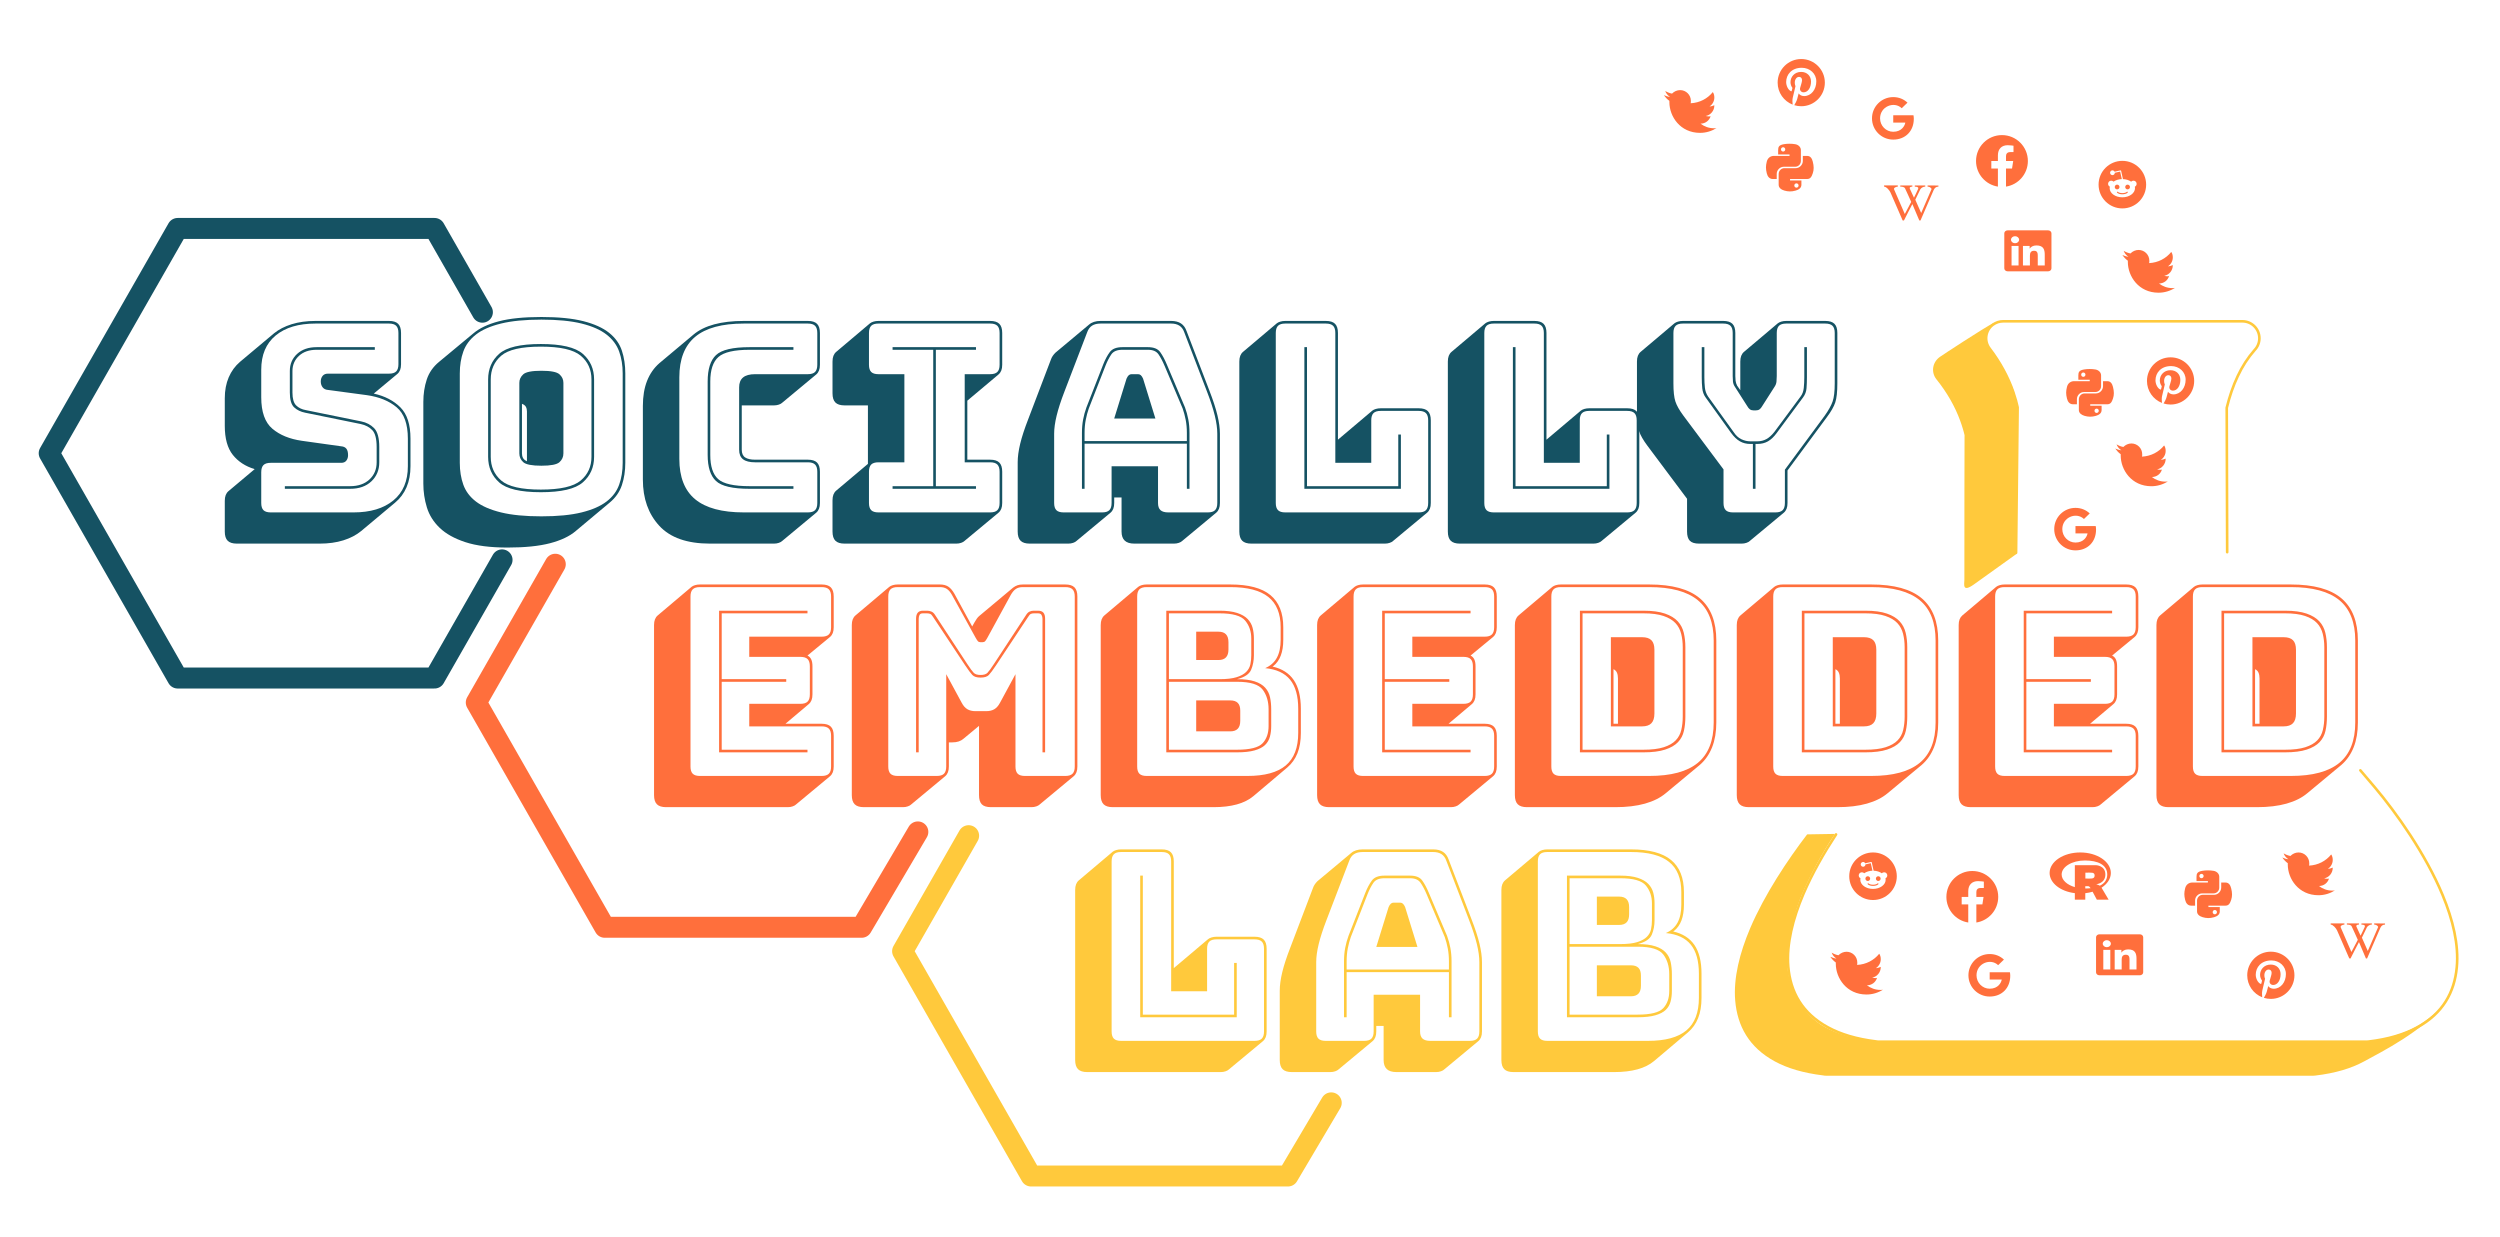 <?xml version="1.0" encoding="UTF-8" standalone="no"?>
<!DOCTYPE svg PUBLIC "-//W3C//DTD SVG 1.1//EN" "http://www.w3.org/Graphics/SVG/1.1/DTD/svg11.dtd">

<!-- Created with Vectornator (http://vectornator.io/) -->
<svg height="100%" stroke-miterlimit="10" style="fill-rule:nonzero;clip-rule:evenodd;stroke-linecap:round;stroke-linejoin:round;" version="1.1" viewBox="0 0 476.57 235.735" width="100%" xml:space="preserve" xmlns="http://www.w3.org/2000/svg" xmlns:vectornator="http://vectornator.io" xmlns:xlink="http://www.w3.org/1999/xlink">
<defs>
<clipPath id="TextBounds">
<rect height="61" width="312.75" x="40" y="54.679"/>
</clipPath>
<clipPath id="TextBounds_2">
<rect height="61" width="331.7" x="120.928" y="104.918"/>
</clipPath>
<clipPath id="TextBounds_3">
<rect height="61" width="125.5" x="201.206" y="155.418"/>
</clipPath>
</defs>
<g id="hex-old" vectornator:layerName="hex-old" visibility="hidden">
<path d="M33.868 231.975L9.379 189.125L33.868 146.275L82.835 146.275L107.323 189.125L82.835 231.975L55.37 231.975L33.868 231.975Z" fill="none" fill-rule="evenodd" opacity="1" stroke="#ff6f3c" stroke-linecap="round" stroke-linejoin="round" stroke-width="4"/>
<path d="M33.868 326.699L9.379 283.849L33.868 240.999L82.835 240.999L107.323 283.849L82.835 326.699L55.37 326.699L33.868 326.699Z" fill="none" fill-rule="evenodd" opacity="1" stroke="#ffc93c" stroke-linecap="round" stroke-linejoin="round" stroke-width="4"/>
<path d="M33.868 421.423L9.379 378.573L33.868 335.723L82.835 335.723L107.323 378.573L82.835 421.423L55.37 421.423L33.868 421.423Z" fill="none" fill-rule="evenodd" opacity="1" stroke="#155263" stroke-linecap="round" stroke-linejoin="round" stroke-width="4"/>
<path d="M33.868 516.148L9.379 473.298L33.868 430.448L82.835 430.448L107.323 473.298L82.835 516.148L55.37 516.148L33.868 516.148Z" fill="none" fill-rule="evenodd" opacity="1" stroke="#155263" stroke-linecap="round" stroke-linejoin="round" stroke-width="4"/>
<path d="M115.281 90.04L90.792 47.19L115.281 4.34L164.248 4.34L188.737 47.19L164.248 90.04L136.783 90.04L115.281 90.04Z" fill="none" fill-rule="evenodd" opacity="1" stroke="#155263" stroke-linecap="round" stroke-linejoin="round" stroke-width="4"/>
<path d="M115.281 279.489L90.792 236.639L115.281 193.789L164.248 193.789L188.737 236.639L164.248 279.489L136.783 279.489L115.281 279.489Z" fill="none" fill-rule="evenodd" opacity="1" stroke="#ffc93c" stroke-linecap="round" stroke-linejoin="round" stroke-width="4"/>
<path d="M115.281 374.213L90.792 331.363L115.281 288.513L164.248 288.513L188.737 331.363L164.248 374.213L136.783 374.213L115.281 374.213Z" fill="none" fill-rule="evenodd" opacity="1" stroke="#155263" stroke-linecap="round" stroke-linejoin="round" stroke-width="4"/>
<path d="M115.281 468.937L90.792 426.087L115.281 383.237L164.248 383.237L188.737 426.087L164.248 468.937L136.783 468.937L115.281 468.937Z" fill="none" fill-rule="evenodd" opacity="1" stroke="#155263" stroke-linecap="round" stroke-linejoin="round" stroke-width="4"/>
<path d="M196.55 42.728L172.061-0.122L196.55-42.972L245.517-42.972L270.006-0.122L245.517 42.728L218.052 42.728L196.55 42.728Z" fill="none" fill-rule="evenodd" opacity="1" stroke="#155263" stroke-linecap="round" stroke-linejoin="round" stroke-width="4"/>
<path d="M196.55 137.452L172.061 94.602L196.55 51.752L245.517 51.752L270.006 94.602L245.517 137.452L218.052 137.452L196.55 137.452Z" fill="none" fill-rule="evenodd" opacity="1" stroke="#ff6f3c" stroke-linecap="round" stroke-linejoin="round" stroke-width="4"/>
<path d="M196.55 326.901L172.061 284.051L196.55 241.201L245.517 241.201L270.006 284.051L245.517 326.901L218.052 326.901L196.55 326.901Z" fill="none" fill-rule="evenodd" opacity="1" stroke="#155263" stroke-linecap="round" stroke-linejoin="round" stroke-width="4"/>
<path d="M196.55 421.625L172.061 378.775L196.55 335.925L245.517 335.925L270.006 378.775L245.517 421.625L218.052 421.625L196.55 421.625Z" fill="none" fill-rule="evenodd" opacity="1" stroke="#ff6f3c" stroke-linecap="round" stroke-linejoin="round" stroke-width="4"/>
<path d="M277.963-4.482L253.475-47.333L277.963-90.183L326.93-90.183L351.419-47.333L326.93-4.482L299.466-4.482L277.963-4.482Z" fill="none" fill-rule="evenodd" opacity="1" stroke="#155263" stroke-linecap="round" stroke-linejoin="round" stroke-width="4"/>
<path d="M277.963 90.242L253.475 47.392L277.963 4.542L326.93 4.542L351.419 47.392L326.93 90.242L299.466 90.242L277.963 90.242Z" fill="none" fill-rule="evenodd" opacity="1" stroke="#ff6f3c" stroke-linecap="round" stroke-linejoin="round" stroke-width="4"/>
<path d="M277.963 184.966L253.475 142.116L277.963 99.266L326.93 99.266L351.419 142.116L326.93 184.966L299.466 184.966L277.963 184.966Z" fill="none" fill-rule="evenodd" opacity="1" stroke="#ffc93c" stroke-linecap="round" stroke-linejoin="round" stroke-width="4"/>
<path d="M277.963 279.691L253.475 236.841L277.963 193.991L326.93 193.991L351.419 236.841L326.93 279.691L299.466 279.691L277.963 279.691Z" fill="none" fill-rule="evenodd" opacity="1" stroke="#155263" stroke-linecap="round" stroke-linejoin="round" stroke-width="4"/>
<path d="M277.963 374.415L253.475 331.565L277.963 288.715L326.93 288.715L351.419 331.565L326.93 374.415L299.466 374.415L277.963 374.415Z" fill="none" fill-rule="evenodd" opacity="1" stroke="#ff6f3c" stroke-linecap="round" stroke-linejoin="round" stroke-width="4"/>
<path d="M360.142 43.22L335.653 0.37L360.142-42.48L409.109-42.48L433.598 0.37L409.109 43.22L381.644 43.22L360.142 43.22Z" fill="none" fill-rule="evenodd" opacity="1" stroke="#ff6f3c" stroke-linecap="round" stroke-linejoin="round" stroke-width="4"/>
<path d="M360.142 137.944L335.653 95.094L360.142 52.244L409.109 52.244L433.598 95.094L409.109 137.944L381.644 137.944L360.142 137.944Z" fill="none" fill-rule="evenodd" opacity="1" stroke="#ffc93c" stroke-linecap="round" stroke-linejoin="round" stroke-width="4"/>
<path d="M360.142 232.669L335.653 189.819L360.142 146.969L409.109 146.969L433.598 189.819L409.109 232.669L381.644 232.669L360.142 232.669Z" fill="none" fill-rule="evenodd" opacity="1" stroke="#155263" stroke-linecap="round" stroke-linejoin="round" stroke-width="4"/>
<path d="M360.142 327.393L335.653 284.543L360.142 241.693L409.109 241.693L433.598 284.543L409.109 327.393L381.644 327.393L360.142 327.393Z" fill="none" fill-rule="evenodd" opacity="1" stroke="#ff6f3c" stroke-linecap="round" stroke-linejoin="round" stroke-width="4"/>
<path d="M360.142 422.117L335.653 379.267L360.142 336.417L409.109 336.417L433.598 379.267L409.109 422.117L381.644 422.117L360.142 422.117Z" fill="none" fill-rule="evenodd" opacity="1" stroke="#155263" stroke-linecap="round" stroke-linejoin="round" stroke-width="4"/>
<path d="M441.555-3.99L417.067-46.84L441.555-89.69L490.522-89.69L515.011-46.84L490.522-3.99L463.058-3.99L441.555-3.99Z" fill="none" fill-rule="evenodd" opacity="1" stroke="#155263" stroke-linecap="round" stroke-linejoin="round" stroke-width="4"/>
<path d="M441.555 90.734L417.067 47.884L441.555 5.034L490.522 5.034L515.011 47.884L490.522 90.734L463.058 90.734L441.555 90.734Z" fill="none" fill-rule="evenodd" opacity="1" stroke="#ffc93c" stroke-linecap="round" stroke-linejoin="round" stroke-width="4"/>
<path d="M441.555 185.458L417.067 142.608L441.555 99.758L490.522 99.758L515.011 142.608L490.522 185.458L463.058 185.458L441.555 185.458Z" fill="none" fill-rule="evenodd" opacity="1" stroke="#155263" stroke-linecap="round" stroke-linejoin="round" stroke-width="4"/>
<path d="M441.555 280.183L417.067 237.333L441.555 194.483L490.522 194.483L515.011 237.333L490.522 280.183L463.058 280.183L441.555 280.183Z" fill="none" fill-rule="evenodd" opacity="1" stroke="#ff6f3c" stroke-linecap="round" stroke-linejoin="round" stroke-width="4"/>
<path d="M441.555 374.907L417.067 332.057L441.555 289.207L490.522 289.207L515.011 332.057L490.522 374.907L463.058 374.907L441.555 374.907Z" fill="none" fill-rule="evenodd" opacity="1" stroke="#155263" stroke-linecap="round" stroke-linejoin="round" stroke-width="4"/>
</g>
<g id="flusk" vectornator:layerName="flusk">
<g opacity="1">
<path d="M449.951 146.845L452.673 150.047L452.673 150.047L452.673 150.047C456.793 154.923 462.376 162.778 465.636 170.632C467.586 175.342 468.741 180.103 468.331 184.39C467.894 189.151 465.661 193.206 460.784 195.85C458.359 197.172 455.292 198.109 451.48 198.558C451.352 198.571 451.236 198.584 451.121 198.584L451.121 198.584L404.662 198.584L358.204 198.584C358.012 198.584 357.832 198.571 357.639 198.532C353.879 198.07 350.863 197.146 348.476 195.85C343.522 193.168 341.302 189.087 340.891 184.274C340.532 179.975 341.751 175.162 343.779 170.401C345.446 166.516 347.671 162.619 349.998 159.068" fill="none" fill-rule="evenodd" opacity="1" stroke="#ffc93c" stroke-linecap="butt" stroke-linejoin="round" stroke-width="0.5"/>
<path d="M384.318 105.38L384.616 77.651C384.526 77.215 384.411 76.778 384.295 76.355C384.142 75.802 383.97 75.254 383.782 74.712C382.806 71.902 381.305 69.104 379.264 66.422C378.186 64.997 378.481 62.969 379.893 61.904C380.483 61.468 381.164 61.25 381.844 61.25L381.844 61.25L427.468 61.25C429.253 61.252 430.7 62.699 430.702 64.484C430.702 65.356 430.355 66.152 429.791 66.73C428.495 68.206 427.429 69.874 426.57 71.709C425.697 73.544 425.017 75.559 424.478 77.741L424.561 105.263" fill="none" fill-rule="evenodd" opacity="1" stroke="#ffc93c" stroke-linecap="round" stroke-linejoin="round" stroke-width="0.5"/>
<path d="M344.493 159.055C340.76 163.927 336.402 170.487 333.653 176.894C331.626 181.656 330.42 186.452 330.779 190.751C331.19 195.564 333.389 199.657 338.343 202.339C340.73 203.636 343.75 204.54 347.511 205.002C347.703 205.04 347.893 205.062 348.086 205.062L394.528 205.062L441.001 205.062C441.117 205.062 441.236 205.045 441.364 205.032C445.176 204.583 448.227 203.661 450.653 202.339C454.248 200.39 461.699 196.59 465.629 191.72C464.439 193.134 462.195 194.856 460.335 195.865C457.909 197.187 454.858 198.108 451.046 198.557C450.918 198.57 450.799 198.588 450.683 198.588L404.21 198.588L357.767 198.588C357.575 198.588 357.385 198.566 357.193 198.527C353.432 198.065 350.412 197.161 348.025 195.865C345.802 194.661 344.333 193.038 343.201 191.316C341.811 189.201 340.995 186.875 340.711 184.245C340.55 182.315 340.87 180.348 341.25 178.305C341.716 175.799 342.366 173.192 343.483 170.569C345.207 166.551 347.375 162.61 349.788 158.965" fill="#ffc93c" fill-rule="evenodd" opacity="1" stroke="none"/>
<path d="M384.413 105.584L384.362 102.848L384.647 77.649C384.557 77.236 384.258 75.872 384.143 75.471C383.989 74.948 383.839 74.331 383.618 73.831C382.436 71.161 381.117 68.595 379.076 66.055C378.583 65.438 378.525 64.712 378.586 63.995C378.655 63.184 379.464 62.027 380.166 61.482C378.038 62.58 370.305 67.678 369.779 68.046C368.367 69.055 368.065 70.966 369.144 72.315C371.184 74.855 372.676 77.504 373.652 80.165C373.84 80.678 374.013 81.189 374.166 81.712C374.282 82.113 374.409 82.531 374.499 82.944C374.499 82.944 374.445 103.475 374.466 110.518C374.468 111.325 373.997 113.025 376.263 111.422C378.518 109.827 384.413 105.584 384.413 105.584Z" fill="#ffc93c" fill-rule="evenodd" opacity="1" stroke="none"/>
</g>
<g opacity="1">
<path d="M348.91 182.392C349.286 182.559 349.663 182.684 350.081 182.726C349.663 182.475 349.328 182.057 349.161 181.598C349.579 181.848 349.997 182.016 350.457 182.099C350.875 181.681 351.419 181.43 352.004 181.43C353.133 181.43 354.052 182.35 354.052 183.479C354.052 183.646 354.052 183.813 354.011 183.939C355.725 183.855 357.23 183.061 358.233 181.807C358.442 182.099 358.526 182.475 358.526 182.852C358.526 183.562 358.149 184.189 357.606 184.566C357.94 184.524 358.275 184.44 358.526 184.315C358.526 184.315 358.526 184.315 358.526 184.357C358.526 185.36 357.815 186.196 356.895 186.363C357.062 186.405 357.23 186.447 357.439 186.447C357.564 186.447 357.689 186.447 357.815 186.405C357.564 187.241 356.812 187.827 355.892 187.827C356.602 188.37 357.48 188.705 358.442 188.705C358.609 188.705 358.776 188.705 358.944 188.663C358.024 189.248 356.937 189.582 355.808 189.582C352.004 189.582 349.955 186.447 349.955 183.73C349.955 183.646 349.955 183.562 349.955 183.479C349.537 183.186 349.203 182.81 348.91 182.392" fill="#ff6f3c" fill-rule="evenodd" opacity="1" stroke="none"/>
<path d="M380.918 170.977C380.918 168.247 378.706 166.036 375.977 166.036C373.247 166.036 371.036 168.247 371.036 170.977C371.036 173.443 372.843 175.487 375.205 175.858L375.205 172.405L373.95 172.405L373.95 170.977L375.205 170.977L375.205 169.888C375.205 168.65 375.942 167.966 377.071 167.966C377.612 167.966 378.177 168.062 378.177 168.062L378.177 169.278L377.554 169.278C376.94 169.278 376.749 169.658 376.749 170.049L376.749 170.977L378.119 170.977L377.9 172.405L376.749 172.405L376.749 175.858C379.111 175.487 380.918 173.443 380.918 170.977Z" fill="#ff6f3c" fill-rule="evenodd" opacity="1" stroke="none"/>
<path d="M383.21 186.012C383.21 188.324 381.627 189.969 379.289 189.969C377.048 189.969 375.238 188.159 375.238 185.917C375.238 183.676 377.048 181.866 379.289 181.866C380.38 181.866 381.299 182.266 382.006 182.926L380.903 183.987C379.461 182.595 376.779 183.64 376.779 185.917C376.779 187.33 377.907 188.476 379.289 188.476C380.893 188.476 381.495 187.326 381.589 186.729L379.289 186.729L379.289 185.336L383.146 185.336C383.184 185.543 383.21 185.743 383.21 186.012Z" fill="#ff6f3c" fill-rule="evenodd" opacity="1" stroke="none"/>
<path d="M407.912 178.105L400.205 178.105C399.852 178.105 399.565 178.358 399.565 178.669L399.565 185.354C399.565 185.665 399.852 185.917 400.205 185.917L407.912 185.917C408.265 185.917 408.554 185.665 408.554 185.354L408.554 178.669C408.554 178.358 408.265 178.105 407.912 178.105ZM402.282 184.801L400.949 184.801L400.949 181.073L402.284 181.073L402.284 184.801L402.282 184.801ZM401.615 180.564C401.188 180.564 400.843 180.262 400.843 179.893C400.843 179.523 401.188 179.221 401.615 179.221C402.041 179.221 402.388 179.523 402.388 179.893C402.388 180.264 402.043 180.564 401.615 180.564ZM407.276 184.801L405.944 184.801L405.944 182.988C405.944 182.555 405.934 181.999 405.251 181.999C404.557 181.999 404.451 182.47 404.451 182.957L404.451 184.801L403.118 184.801L403.118 181.073L404.397 181.073L404.397 181.582L404.415 181.582C404.593 181.289 405.029 180.981 405.677 180.981C407.025 180.981 407.276 181.753 407.276 182.758C407.276 182.758 407.276 184.801 407.276 184.801Z" fill="#ff6f3c" fill-rule="evenodd" opacity="1" stroke="none"/>
<path d="M358.046 167.941C358.299 167.941 358.501 167.738 358.501 167.491C358.501 167.239 358.299 167.036 358.046 167.036C357.798 167.036 357.597 167.239 357.597 167.491C357.597 167.74 357.8 167.941 358.046 167.941ZM352.517 167.036C352.517 169.54 354.546 171.569 357.05 171.569C359.554 171.569 361.583 169.54 361.583 167.036C361.583 164.531 359.554 162.502 357.05 162.502C354.546 162.502 352.517 164.531 352.517 167.036ZM354.935 166.283C355.107 166.283 355.259 166.354 355.37 166.465C355.78 166.182 356.332 165.999 356.944 165.979L356.626 164.548L355.613 164.776C355.613 165.025 355.41 165.226 355.164 165.226C354.911 165.226 354.708 165.019 354.708 164.771C354.708 164.522 354.911 164.316 355.164 164.316C355.341 164.316 355.493 164.422 355.568 164.568L356.686 164.319C356.741 164.305 356.798 164.345 356.812 164.4L357.162 165.979C357.768 166.005 358.315 166.186 358.725 166.469C358.836 166.352 358.993 166.283 359.165 166.283C359.803 166.283 360.011 167.14 359.428 167.431C359.448 167.522 359.459 167.617 359.459 167.714C359.459 168.675 358.377 169.454 357.046 169.454C355.71 169.454 354.628 168.675 354.628 167.714C354.628 167.617 354.639 167.516 354.663 167.425C354.091 167.133 354.301 166.283 354.935 166.283ZM356.195 168.407C356.527 168.739 357.586 168.734 357.906 168.407C357.946 168.366 358.017 168.366 358.057 168.407C358.103 168.452 358.103 168.524 358.057 168.564C357.641 168.981 356.461 168.981 356.043 168.564C355.997 168.524 355.997 168.452 356.043 168.407C356.083 168.366 356.154 168.366 356.195 168.407ZM356.054 167.036C356.302 167.036 356.504 167.239 356.504 167.491C356.504 167.74 356.301 167.941 356.054 167.941C355.802 167.941 355.599 167.738 355.599 167.491C355.599 167.239 355.8 167.036 356.054 167.036Z" fill="#ff6f3c" fill-rule="evenodd" opacity="1" stroke="none"/>
<path d="M425.322 169.337C425.166 168.71 424.869 168.237 424.238 168.237L423.424 168.237L423.424 169.199C423.424 169.946 422.791 170.576 422.068 170.576L419.901 170.576C419.308 170.576 418.817 171.083 418.817 171.678L418.817 173.744C418.817 174.332 419.328 174.678 419.901 174.846C420.587 175.047 421.246 175.083 422.068 174.846C422.614 174.688 423.152 174.369 423.152 173.744L423.152 172.918L420.986 172.918L420.986 172.642L424.238 172.642C424.869 172.642 425.103 172.201 425.322 171.542C425.549 170.862 425.539 170.208 425.322 169.337ZM422.204 173.468C422.43 173.468 422.612 173.653 422.612 173.88C422.612 174.109 422.43 174.294 422.204 174.294C421.981 174.294 421.796 174.107 421.796 173.88C421.798 173.651 421.981 173.468 422.204 173.468ZM419.801 170.304L421.969 170.304C422.572 170.304 423.053 169.806 423.053 169.201L423.053 167.133C423.053 166.545 422.557 166.104 421.969 166.005C421.242 165.885 420.453 165.891 419.801 166.007C418.884 166.169 418.717 166.508 418.717 167.135L418.717 167.961L420.887 167.961L420.887 168.237L417.903 168.237C417.272 168.237 416.72 168.617 416.548 169.337C416.349 170.164 416.341 170.679 416.548 171.542C416.702 172.183 417.069 172.642 417.7 172.642L418.445 172.642L418.445 171.651C418.445 170.935 419.064 170.304 419.801 170.304ZM419.665 167.409C419.44 167.409 419.257 167.225 419.257 166.997C419.259 166.768 419.44 166.583 419.665 166.583C419.888 166.583 420.073 166.77 420.073 166.997C420.073 167.225 419.89 167.409 419.665 167.409Z" fill="#ff6f3c" fill-rule="evenodd" opacity="1" stroke="none"/>
<path d="M437.384 185.917C437.384 188.403 435.37 190.417 432.884 190.417C432.42 190.417 431.973 190.347 431.553 190.216C431.736 189.917 432.01 189.427 432.111 189.037C432.166 188.826 432.391 187.966 432.391 187.966C432.538 188.245 432.966 188.483 433.421 188.483C434.779 188.483 435.757 187.235 435.757 185.683C435.757 184.197 434.543 183.085 432.982 183.085C431.041 183.085 430.008 184.388 430.008 185.809C430.008 186.469 430.36 187.291 430.921 187.552C431.006 187.592 431.052 187.574 431.072 187.492C431.086 187.431 431.162 187.124 431.197 186.983C431.208 186.937 431.202 186.897 431.166 186.854C430.983 186.627 430.834 186.213 430.834 185.827C430.834 184.834 431.585 183.874 432.866 183.874C433.971 183.874 434.746 184.627 434.746 185.705C434.746 186.923 434.131 187.766 433.331 187.766C432.89 187.766 432.558 187.402 432.665 186.954C432.792 186.418 433.037 185.841 433.037 185.455C433.037 185.11 432.852 184.821 432.467 184.821C432.015 184.821 431.652 185.288 431.652 185.914C431.652 186.313 431.787 186.582 431.787 186.582C431.787 186.582 431.342 188.465 431.26 188.817C431.17 189.205 431.206 189.753 431.244 190.109C429.571 189.454 428.384 187.824 428.384 185.917C428.384 183.432 430.398 181.417 432.884 181.417C435.37 181.417 437.384 183.432 437.384 185.917Z" fill="#ff6f3c" fill-rule="evenodd" opacity="1" stroke="none"/>
<path d="M402.386 166.412C402.386 164.252 399.772 162.502 396.55 162.502C393.328 162.502 390.714 164.252 390.714 166.412C390.714 168.336 392.789 169.935 395.523 170.259L395.523 171.502L397.514 171.502L397.514 170.267C398.002 170.213 398.471 170.118 398.908 169.988L399.714 171.502L401.964 171.502L400.61 169.218C401.705 168.507 402.386 167.513 402.386 166.412ZM393.008 166.703C393.008 165.226 394.995 164.031 397.444 164.031C399.893 164.031 401.701 164.849 401.701 166.703C401.701 167.71 401.169 168.411 400.289 168.841C400.24 168.808 400.194 168.782 400.16 168.766C399.955 168.662 399.602 168.555 399.602 168.555C399.602 168.555 401.341 168.427 401.341 166.693C401.341 164.959 399.521 164.927 399.521 164.927L395.523 164.927L395.523 169.112C394.035 168.68 393.008 167.764 393.008 166.703ZM397.53 167.472L397.53 166.356C398.692 166.356 399.294 166.219 399.294 166.904C399.294 167.637 398.527 167.472 397.53 167.472ZM397.512 168.929L398.047 168.929C398.264 168.929 398.426 169.164 398.529 169.315C398.205 169.353 397.866 169.371 397.512 169.373C397.512 169.373 397.512 168.929 397.512 168.929Z" fill="#ff6f3c" fill-rule="evenodd" opacity="1" stroke="none"/>
<path d="M435.069 163.464C435.446 163.631 435.822 163.757 436.24 163.798C435.822 163.548 435.487 163.129 435.32 162.67C435.738 162.92 436.156 163.088 436.616 163.171C437.034 162.753 437.578 162.502 438.163 162.502C439.292 162.502 440.211 163.422 440.211 164.551C440.211 164.718 440.211 164.885 440.17 165.011C441.884 164.927 443.389 164.133 444.392 162.879C444.601 163.171 444.685 163.548 444.685 163.924C444.685 164.634 444.308 165.262 443.765 165.638C444.099 165.596 444.434 165.512 444.685 165.387C444.685 165.387 444.685 165.387 444.685 165.429C444.685 166.432 443.974 167.268 443.054 167.435C443.221 167.477 443.389 167.519 443.598 167.519C443.723 167.519 443.849 167.519 443.974 167.477C443.723 168.313 442.971 168.899 442.051 168.899C442.762 169.442 443.64 169.777 444.601 169.777C444.768 169.777 444.936 169.777 445.103 169.735C444.183 170.32 443.096 170.655 441.967 170.655C438.163 170.655 436.114 167.519 436.114 164.802C436.114 164.718 436.114 164.634 436.114 164.551C435.696 164.258 435.362 163.882 435.069 163.464" fill="#ff6f3c" fill-rule="evenodd" opacity="1" stroke="none"/>
<path d="M454.656 176.049L454.652 176.247C454.196 176.26 453.923 176.503 453.748 176.899C453.343 177.836 452.075 180.786 451.233 182.707L451.012 182.707L449.686 179.58C449.16 180.61 448.58 181.685 448.079 182.707C448.075 182.712 447.837 182.707 447.837 182.702C447.077 180.926 446.28 179.162 445.519 177.38C445.334 176.948 444.719 176.247 444.295 176.252C444.295 176.201 444.29 176.09 444.29 176.022L446.912 176.022L446.912 176.247C446.601 176.265 446.057 176.462 446.211 176.801C446.565 177.606 447.888 180.692 448.245 181.475C448.488 180.994 449.181 179.706 449.464 179.162C449.239 178.704 448.515 176.993 448.285 176.571C448.128 176.282 447.7 176.256 447.381 176.252L447.381 176.027L449.689 176.031L449.689 176.244C449.375 176.253 449.072 176.37 449.213 176.666C449.519 177.314 449.709 177.769 449.992 178.362C450.083 178.187 450.554 177.238 450.771 176.729C450.915 176.396 450.708 176.266 450.146 176.253C450.151 176.195 450.146 176.086 450.151 176.033C450.87 176.028 451.95 176.028 452.145 176.023L452.145 176.244C451.78 176.256 451.403 176.451 451.204 176.757L450.245 178.746C450.348 179.006 451.27 181.058 451.366 181.284L453.348 176.707C453.209 176.333 452.758 176.252 452.583 176.248L452.583 176.023L454.653 176.041C454.653 176.041 454.656 176.049 454.656 176.049Z" fill="#ff6f3c" fill-rule="evenodd" opacity="1" stroke="none"/>
<path d="M399.565 100.961C399.565 103.273 397.982 104.918 395.644 104.918C393.403 104.918 391.593 103.108 391.593 100.866C391.593 98.625 393.403 96.815 395.644 96.815C396.735 96.815 397.653 97.215 398.361 97.875L397.258 98.936C395.816 97.544 393.133 98.589 393.133 100.866C393.133 102.279 394.262 103.425 395.644 103.425C397.248 103.425 397.849 102.275 397.944 101.678L395.644 101.678L395.644 100.285L399.501 100.285C399.539 100.492 399.565 100.692 399.565 100.961Z" fill="#ff6f3c" fill-rule="evenodd" opacity="1" stroke="none"/>
<path d="M404.581 48.608C404.958 48.775 405.334 48.901 405.752 48.943C405.334 48.692 404.999 48.274 404.832 47.814C405.25 48.065 405.668 48.232 406.128 48.315C406.546 47.897 407.09 47.647 407.675 47.647C408.804 47.647 409.724 48.566 409.724 49.695C409.724 49.862 409.724 50.029 409.682 50.155C411.396 50.071 412.901 49.277 413.904 48.023C414.113 48.315 414.197 48.692 414.197 49.068C414.197 49.779 413.821 50.406 413.277 50.782C413.612 50.74 413.946 50.657 414.197 50.531C414.197 50.531 414.197 50.531 414.197 50.573C414.197 51.576 413.486 52.412 412.566 52.58C412.734 52.621 412.901 52.663 413.11 52.663C413.235 52.663 413.361 52.663 413.486 52.621C413.235 53.458 412.483 54.043 411.563 54.043C412.274 54.586 413.152 54.921 414.113 54.921C414.28 54.921 414.448 54.921 414.615 54.879C413.695 55.464 412.608 55.799 411.479 55.799C407.675 55.799 405.627 52.663 405.627 49.946C405.627 49.862 405.627 49.779 405.627 49.695C405.208 49.402 404.874 49.026 404.581 48.608" fill="#ff6f3c" fill-rule="evenodd" opacity="1" stroke="none"/>
<path d="M403.221 85.499C403.598 85.666 403.974 85.791 404.392 85.833C403.974 85.582 403.64 85.164 403.472 84.704C403.89 84.955 404.308 85.122 404.768 85.206C405.186 84.788 405.73 84.537 406.315 84.537C407.444 84.537 408.364 85.457 408.364 86.586C408.364 86.753 408.364 86.92 408.322 87.046C410.036 86.962 411.541 86.168 412.544 84.913C412.753 85.206 412.837 85.582 412.837 85.959C412.837 86.669 412.461 87.296 411.917 87.673C412.252 87.631 412.586 87.547 412.837 87.422C412.837 87.422 412.837 87.422 412.837 87.464C412.837 88.467 412.126 89.303 411.206 89.47C411.374 89.512 411.541 89.554 411.75 89.554C411.875 89.554 412.001 89.554 412.126 89.512C411.875 90.348 411.123 90.933 410.203 90.933C410.914 91.477 411.792 91.811 412.753 91.811C412.92 91.811 413.088 91.811 413.255 91.77C412.335 92.355 411.248 92.689 410.119 92.689C406.315 92.689 404.267 89.554 404.267 86.837C404.267 86.753 404.267 86.669 404.267 86.586C403.849 86.293 403.514 85.917 403.221 85.499" fill="#ff6f3c" fill-rule="evenodd" opacity="1" stroke="none"/>
<path d="M402.795 73.763C402.638 73.136 402.342 72.663 401.711 72.663L400.897 72.663L400.897 73.625C400.897 74.372 400.263 75.001 399.541 75.001L397.373 75.001C396.781 75.001 396.289 75.508 396.289 76.103L396.289 78.169C396.289 78.758 396.801 79.103 397.373 79.272C398.059 79.472 398.719 79.509 399.541 79.272C400.087 79.113 400.625 78.794 400.625 78.169L400.625 77.343L398.459 77.343L398.459 77.067L401.711 77.067C402.342 77.067 402.575 76.627 402.795 75.967C403.022 75.287 403.012 74.634 402.795 73.763ZM399.677 77.893C399.902 77.893 400.085 78.078 400.085 78.305C400.085 78.535 399.902 78.719 399.677 78.719C399.454 78.719 399.269 78.533 399.269 78.305C399.271 78.076 399.454 77.893 399.677 77.893ZM397.274 74.729L399.441 74.729C400.044 74.729 400.525 74.232 400.525 73.627L400.525 71.559C400.525 70.97 400.03 70.53 399.441 70.43C398.715 70.311 397.925 70.317 397.274 70.432C396.356 70.595 396.19 70.934 396.19 71.561L396.19 72.387L398.36 72.387L398.36 72.663L395.376 72.663C394.745 72.663 394.193 73.042 394.02 73.763C393.821 74.589 393.813 75.105 394.02 75.967C394.174 76.609 394.542 77.067 395.173 77.067L395.918 77.067L395.918 76.077C395.918 75.36 396.537 74.729 397.274 74.729ZM397.138 71.835C396.913 71.835 396.73 71.65 396.73 71.423C396.732 71.193 396.913 71.009 397.138 71.009C397.361 71.009 397.546 71.195 397.546 71.423C397.546 71.65 397.363 71.835 397.138 71.835Z" fill="#ff6f3c" fill-rule="evenodd" opacity="1" stroke="none"/>
<path d="M418.272 72.617C418.272 75.102 416.258 77.117 413.772 77.117C413.307 77.117 412.861 77.046 412.44 76.915C412.623 76.616 412.897 76.126 412.999 75.736C413.053 75.525 413.278 74.665 413.278 74.665C413.425 74.945 413.853 75.182 414.309 75.182C415.666 75.182 416.644 73.934 416.644 72.382C416.644 70.896 415.43 69.784 413.87 69.784C411.928 69.784 410.896 71.087 410.896 72.508C410.896 73.168 411.248 73.99 411.808 74.251C411.894 74.291 411.939 74.273 411.959 74.192C411.973 74.13 412.05 73.823 412.084 73.682C412.095 73.636 412.09 73.596 412.053 73.553C411.87 73.326 411.721 72.912 411.721 72.526C411.721 71.533 412.472 70.573 413.754 70.573C414.859 70.573 415.633 71.326 415.633 72.404C415.633 73.622 415.018 74.466 414.218 74.466C413.777 74.466 413.445 74.101 413.552 73.653C413.679 73.117 413.924 72.54 413.924 72.154C413.924 71.809 413.739 71.52 413.354 71.52C412.902 71.52 412.54 71.987 412.54 72.613C412.54 73.012 412.674 73.281 412.674 73.281C412.674 73.281 412.229 75.164 412.148 75.516C412.057 75.904 412.093 76.452 412.131 76.808C410.458 76.153 409.272 74.524 409.272 72.617C409.272 70.131 411.286 68.117 413.772 68.117C416.258 68.117 418.272 70.131 418.272 72.617Z" fill="#ff6f3c" fill-rule="evenodd" opacity="1" stroke="none"/>
<path d="M390.422 43.91L382.715 43.91C382.362 43.91 382.075 44.163 382.075 44.474L382.075 51.159C382.075 51.47 382.362 51.723 382.715 51.723L390.422 51.723C390.776 51.723 391.065 51.47 391.065 51.159L391.065 44.474C391.065 44.163 390.776 43.91 390.422 43.91ZM384.792 50.607L383.459 50.607L383.459 46.878L384.794 46.878L384.794 50.607L384.792 50.607ZM384.126 46.369C383.698 46.369 383.353 46.068 383.353 45.698C383.353 45.328 383.698 45.026 384.126 45.026C384.551 45.026 384.898 45.328 384.898 45.698C384.898 46.069 384.553 46.369 384.126 46.369ZM389.786 50.607L388.454 50.607L388.454 48.793C388.454 48.361 388.444 47.804 387.762 47.804C387.067 47.804 386.961 48.275 386.961 48.762L386.961 50.607L385.629 50.607L385.629 46.878L386.907 46.878L386.907 47.388L386.925 47.388C387.104 47.095 387.539 46.786 388.187 46.786C389.536 46.786 389.786 47.559 389.786 48.563C389.786 48.563 389.786 50.607 389.786 50.607Z" fill="#ff6f3c" fill-rule="evenodd" opacity="1" stroke="none"/>
<path d="M405.578 36.101C405.83 36.101 406.033 35.898 406.033 35.651C406.033 35.399 405.83 35.196 405.578 35.196C405.329 35.196 405.128 35.399 405.128 35.651C405.128 35.9 405.331 36.101 405.578 36.101ZM400.048 35.196C400.048 37.701 402.077 39.73 404.581 39.73C407.086 39.73 409.115 37.701 409.115 35.196C409.115 32.692 407.086 30.663 404.581 30.663C402.077 30.663 400.048 32.692 400.048 35.196ZM402.466 34.443C402.638 34.443 402.79 34.514 402.902 34.626C403.311 34.343 403.863 34.16 404.475 34.14L404.157 32.709L403.145 32.937C403.145 33.186 402.942 33.387 402.695 33.387C402.443 33.387 402.24 33.18 402.24 32.931C402.24 32.683 402.443 32.476 402.695 32.476C402.872 32.476 403.024 32.582 403.099 32.729L404.218 32.48C404.272 32.465 404.329 32.506 404.344 32.56L404.693 34.14C405.3 34.165 405.846 34.346 406.256 34.63C406.367 34.513 406.525 34.443 406.696 34.443C407.334 34.443 407.543 35.3 406.96 35.591C406.98 35.683 406.991 35.778 406.991 35.874C406.991 36.836 405.909 37.615 404.578 37.615C403.242 37.615 402.159 36.836 402.159 35.874C402.159 35.778 402.17 35.677 402.194 35.586C401.622 35.293 401.832 34.443 402.466 34.443ZM403.726 36.567C404.059 36.9 405.117 36.895 405.437 36.567C405.477 36.527 405.548 36.527 405.589 36.567C405.634 36.613 405.634 36.684 405.589 36.724C405.172 37.141 403.993 37.141 403.574 36.724C403.528 36.684 403.528 36.613 403.574 36.567C403.614 36.527 403.686 36.527 403.726 36.567ZM403.585 35.196C403.834 35.196 404.035 35.399 404.035 35.651C404.035 35.9 403.832 36.101 403.585 36.101C403.333 36.101 403.13 35.898 403.13 35.651C403.13 35.399 403.331 35.196 403.585 35.196Z" fill="#ff6f3c" fill-rule="evenodd" opacity="1" stroke="none"/>
<path d="M386.57 30.693C386.57 27.963 384.358 25.752 381.629 25.752C378.9 25.752 376.688 27.963 376.688 30.693C376.688 33.159 378.495 35.203 380.857 35.574L380.857 32.121L379.602 32.121L379.602 30.693L380.857 30.693L380.857 29.604C380.857 28.366 381.594 27.682 382.723 27.682C383.264 27.682 383.829 27.779 383.829 27.779L383.829 28.994L383.206 28.994C382.592 28.994 382.401 29.375 382.401 29.765L382.401 30.693L383.771 30.693L383.552 32.121L382.401 32.121L382.401 35.574C384.763 35.203 386.57 33.159 386.57 30.693Z" fill="#ff6f3c" fill-rule="evenodd" opacity="1" stroke="none"/>
<path d="M364.825 22.655C364.825 24.967 363.242 26.612 360.905 26.612C358.664 26.612 356.854 24.802 356.854 22.561C356.854 20.319 358.664 18.509 360.905 18.509C361.996 18.509 362.914 18.91 363.621 19.57L362.519 20.63C361.076 19.238 358.394 20.284 358.394 22.561C358.394 23.974 359.523 25.119 360.905 25.119C362.509 25.119 363.11 23.969 363.205 23.372L360.905 23.372L360.905 21.979L364.762 21.979C364.799 22.187 364.825 22.386 364.825 22.655Z" fill="#ff6f3c" fill-rule="evenodd" opacity="1" stroke="none"/>
<path d="M369.521 35.375L369.516 35.573C369.061 35.586 368.787 35.829 368.612 36.225C368.207 37.161 366.939 40.112 366.097 42.033L365.877 42.033L364.55 38.906C364.024 39.936 363.444 41.011 362.944 42.033C362.939 42.038 362.701 42.033 362.701 42.028C361.941 40.252 361.144 38.488 360.383 36.706C360.198 36.274 359.583 35.573 359.159 35.578C359.159 35.527 359.154 35.416 359.154 35.348L361.776 35.348L361.776 35.573C361.465 35.59 360.921 35.788 361.075 36.127C361.429 36.931 362.753 40.018 363.109 40.801C363.352 40.32 364.045 39.032 364.328 38.488C364.103 38.029 363.379 36.319 363.149 35.897C362.992 35.608 362.565 35.582 362.246 35.578L362.246 35.352L364.553 35.357L364.553 35.569C364.239 35.579 363.936 35.696 364.077 35.992C364.383 36.64 364.573 37.095 364.856 37.688C364.947 37.513 365.418 36.564 365.635 36.055C365.779 35.722 365.572 35.592 365.01 35.579C365.015 35.521 365.01 35.412 365.015 35.359C365.734 35.354 366.814 35.354 367.009 35.349L367.009 35.569C366.644 35.582 366.267 35.777 366.068 36.083L365.109 38.072C365.213 38.332 366.134 40.384 366.23 40.609L368.212 36.033C368.073 35.658 367.623 35.578 367.448 35.574L367.448 35.349L369.517 35.367C369.517 35.367 369.521 35.375 369.521 35.375Z" fill="#ff6f3c" fill-rule="evenodd" opacity="1" stroke="none"/>
<path d="M347.868 15.752C347.868 18.238 345.854 20.252 343.368 20.252C342.903 20.252 342.457 20.181 342.036 20.051C342.219 19.751 342.493 19.261 342.595 18.871C342.649 18.661 342.874 17.801 342.874 17.801C343.021 18.08 343.449 18.318 343.905 18.318C345.262 18.318 346.24 17.069 346.24 15.518C346.24 14.032 345.026 12.92 343.466 12.92C341.524 12.92 340.492 14.222 340.492 15.643C340.492 16.304 340.844 17.126 341.405 17.387C341.49 17.427 341.535 17.409 341.555 17.327C341.57 17.265 341.646 16.959 341.68 16.817C341.691 16.772 341.686 16.732 341.649 16.688C341.466 16.462 341.317 16.048 341.317 15.661C341.317 14.669 342.069 13.709 343.35 13.709C344.455 13.709 345.23 14.462 345.23 15.54C345.23 16.757 344.614 17.601 343.814 17.601C343.373 17.601 343.041 17.236 343.148 16.788C343.275 16.253 343.52 15.676 343.52 15.289C343.52 14.945 343.335 14.656 342.951 14.656C342.499 14.656 342.136 15.122 342.136 15.748C342.136 16.148 342.27 16.416 342.27 16.416C342.27 16.416 341.826 18.3 341.744 18.652C341.653 19.04 341.689 19.588 341.728 19.944C340.055 19.289 338.868 17.659 338.868 15.752C338.868 13.266 340.882 11.252 343.368 11.252C345.854 11.252 347.868 13.266 347.868 15.752Z" fill="#ff6f3c" fill-rule="evenodd" opacity="1" stroke="none"/>
<path d="M317.186 18.137C317.562 18.305 317.939 18.43 318.357 18.472C317.939 18.221 317.604 17.803 317.437 17.343C317.855 17.594 318.273 17.761 318.733 17.845C319.151 17.427 319.694 17.176 320.28 17.176C321.408 17.176 322.328 18.096 322.328 19.224C322.328 19.392 322.328 19.559 322.286 19.684C324 19.601 325.505 18.806 326.509 17.552C326.718 17.845 326.801 18.221 326.801 18.597C326.801 19.308 326.425 19.935 325.882 20.311C326.216 20.27 326.551 20.186 326.801 20.061C326.801 20.061 326.801 20.061 326.801 20.102C326.801 21.106 326.091 21.942 325.171 22.109C325.338 22.151 325.505 22.193 325.715 22.193C325.84 22.193 325.965 22.193 326.091 22.151C325.84 22.987 325.087 23.572 324.168 23.572C324.878 24.116 325.756 24.45 326.718 24.45C326.885 24.45 327.052 24.45 327.22 24.408C326.3 24.994 325.213 25.328 324.084 25.328C320.28 25.328 318.231 22.193 318.231 19.475C318.231 19.392 318.231 19.308 318.231 19.224C317.813 18.932 317.479 18.556 317.186 18.137" fill="#ff6f3c" fill-rule="evenodd" opacity="1" stroke="none"/>
<path d="M345.568 30.82C345.412 30.192 345.116 29.719 344.485 29.719L343.671 29.719L343.671 30.681C343.671 31.428 343.037 32.058 342.315 32.058L340.147 32.058C339.555 32.058 339.063 32.565 339.063 33.16L339.063 35.226C339.063 35.815 339.575 36.16 340.147 36.328C340.833 36.529 341.493 36.566 342.315 36.328C342.861 36.17 343.399 35.851 343.399 35.226L343.399 34.4L341.233 34.4L341.233 34.124L344.485 34.124C345.116 34.124 345.349 33.683 345.568 33.024C345.796 32.344 345.786 31.69 345.568 30.82ZM342.451 34.95C342.676 34.95 342.859 35.135 342.859 35.362C342.859 35.591 342.676 35.776 342.451 35.776C342.228 35.776 342.043 35.589 342.043 35.362C342.045 35.133 342.228 34.95 342.451 34.95ZM340.048 31.786L342.215 31.786C342.818 31.786 343.299 31.288 343.299 30.683L343.299 28.615C343.299 28.027 342.804 27.586 342.215 27.487C341.489 27.367 340.699 27.373 340.048 27.489C339.13 27.651 338.964 27.99 338.964 28.617L338.964 29.443L341.134 29.443L341.134 29.719L338.15 29.719C337.519 29.719 336.967 30.099 336.794 30.82C336.595 31.645 336.587 32.161 336.794 33.024C336.948 33.665 337.316 34.124 337.947 34.124L338.692 34.124L338.692 33.133C338.692 32.417 339.311 31.786 340.048 31.786ZM339.912 28.891C339.686 28.891 339.504 28.707 339.504 28.479C339.506 28.25 339.686 28.065 339.912 28.065C340.135 28.065 340.32 28.252 340.32 28.479C340.32 28.707 340.137 28.891 339.912 28.891Z" fill="#ff6f3c" fill-rule="evenodd" opacity="1" stroke="none"/>
</g>
</g>
<g id="hex" vectornator:layerName="hex">
<path d="M196.55 232.177L172.061 189.327L196.55 146.477L245.517 146.477L270.006 189.327L245.517 232.177L218.052 232.177L196.55 232.177Z" fill="none" fill-rule="evenodd" opacity="0" stroke="#ffc93c" stroke-linecap="round" stroke-linejoin="round" stroke-width="4"/>
<path d="M115.281 184.764L90.792 141.914L106.24 114.884L115.281 99.064L164.248 99.064L188.737 141.914L175.204 165.593L164.248 184.764L136.783 184.764L115.281 184.764Z" fill="none" fill-rule="evenodd" opacity="0" stroke="#ff6f3c" stroke-linecap="round" stroke-linejoin="round" stroke-width="4"/>
<path d="M82.835 137.25C82.835 137.25 89.254 126.019 95.376 115.306C101.498 104.594 107.323 94.4 107.323 94.4L91.957 67.513L82.835 51.55L33.868 51.55L9.379 94.4L33.868 137.25L82.835 137.25Z" fill="none" fill-rule="evenodd" opacity="0" stroke="#155263" stroke-linecap="round" stroke-linejoin="round" stroke-width="4"/>
<path d="M91.957 59.513L82.835 43.55L33.868 43.55L9.379 86.4L33.868 129.25L82.835 129.25C82.835 129.25 89.254 118.019 95.376 107.306L95.705 106.73" fill="none" fill-rule="evenodd" opacity="1" stroke="#155263" stroke-linecap="butt" stroke-linejoin="round" stroke-width="4"/>
<path d="M174.966 158.587L164.248 176.764L136.783 176.764L115.281 176.764L90.792 133.914L105.853 107.56" fill="none" fill-rule="evenodd" opacity="1" stroke="#ff6f3c" stroke-linecap="butt" stroke-linejoin="round" stroke-width="4"/>
<path d="M253.771 210.237L245.517 224.177L218.052 224.177L196.55 224.177L172.061 181.327L184.646 159.306" fill="none" fill-rule="evenodd" opacity="1" stroke="#ffc93c" stroke-linecap="butt" stroke-linejoin="round" stroke-width="4"/>
</g>
<g id="Text" vectornator:layerName="Text">
<g fill="#155263" opacity="1" stroke="none">
<path clip-path="url(#TextBounds)" d="M45.15 103.629C44.35 103.629 43.767 103.446 43.4 103.079C43.033 102.713 42.85 102.129 42.85 101.329L42.85 95.479C42.85 95.046 42.908 94.679 43.025 94.379C43.142 94.079 43.317 93.829 43.55 93.629L48.55 89.429C46.783 88.896 45.392 87.987 44.375 86.704C43.358 85.421 42.85 83.579 42.85 81.179L42.85 75.929C42.85 74.429 43.1 73.096 43.6 71.929C44.1 70.763 44.817 69.779 45.75 68.979L52.25 63.529C53.15 62.796 54.267 62.221 55.6 61.804C56.933 61.388 58.45 61.179 60.15 61.179L74.15 61.179C74.95 61.179 75.533 61.362 75.9 61.729C76.267 62.096 76.45 62.679 76.45 63.479L76.45 69.429C76.45 69.862 76.392 70.229 76.275 70.529C76.158 70.829 75.983 71.079 75.75 71.279L71.25 75.029C73.35 75.496 75.042 76.371 76.325 77.654C77.608 78.938 78.25 80.929 78.25 83.629L78.25 88.879C78.25 90.379 78 91.713 77.5 92.879C77 94.046 76.267 95.029 75.3 95.829L68.85 101.229C67.917 101.996 66.783 102.588 65.45 103.004C64.117 103.421 62.617 103.629 60.95 103.629L45.15 103.629ZM67.4 97.679C70.6 97.679 73.125 96.921 74.975 95.404C76.825 93.888 77.75 91.713 77.75 88.879L77.75 83.629C77.75 80.829 77.033 78.829 75.6 77.629C74.167 76.429 72.283 75.662 69.95 75.329L62.5 74.329C62.067 74.296 61.733 74.129 61.5 73.829C61.267 73.529 61.15 73.162 61.15 72.729C61.15 72.296 61.267 71.938 61.5 71.654C61.733 71.371 62.067 71.229 62.5 71.229L74.15 71.229C74.783 71.229 75.242 71.088 75.525 70.804C75.808 70.521 75.95 70.062 75.95 69.429L75.95 63.479C75.95 62.846 75.808 62.388 75.525 62.104C75.242 61.821 74.783 61.679 74.15 61.679L60.15 61.679C56.917 61.679 54.383 62.438 52.55 63.954C50.717 65.471 49.8 67.646 49.8 70.479L49.8 75.729C49.8 78.529 50.508 80.529 51.925 81.729C53.342 82.929 55.217 83.696 57.55 84.029L65.05 85.079C65.483 85.112 65.808 85.263 66.025 85.529C66.242 85.796 66.35 86.213 66.35 86.779C66.35 87.179 66.242 87.521 66.025 87.804C65.808 88.088 65.483 88.229 65.05 88.229L51.6 88.229C50.967 88.229 50.508 88.371 50.225 88.654C49.942 88.938 49.8 89.396 49.8 90.029L49.8 95.879C49.8 96.513 49.942 96.971 50.225 97.254C50.508 97.537 50.967 97.679 51.6 97.679L67.4 97.679ZM71.45 66.179L71.45 66.679L60.35 66.679C58.95 66.679 57.833 67.062 57 67.829C56.167 68.596 55.75 69.562 55.75 70.729L55.75 74.829C55.75 75.996 55.983 76.812 56.45 77.279C56.917 77.746 57.533 78.046 58.3 78.179L68.85 80.329C69.85 80.529 70.675 80.963 71.325 81.629C71.975 82.296 72.3 83.496 72.3 85.229L72.3 88.129C72.3 89.596 71.8 90.804 70.8 91.754C69.8 92.704 68.45 93.179 66.75 93.179L54.3 93.179L54.3 92.679L66.75 92.679C68.283 92.679 69.508 92.254 70.425 91.404C71.342 90.554 71.8 89.463 71.8 88.129L71.8 85.229C71.8 83.662 71.525 82.588 70.975 82.004C70.425 81.421 69.683 81.029 68.75 80.829L58.2 78.679C57.333 78.513 56.625 78.171 56.075 77.654C55.525 77.138 55.25 76.196 55.25 74.829L55.25 70.729C55.25 69.396 55.717 68.304 56.65 67.454C57.583 66.604 58.817 66.179 60.35 66.179L71.45 66.179Z" fill-rule="evenodd"/>
<path clip-path="url(#TextBounds)" d="M109.75 101.229C108.583 102.229 106.95 103.004 104.85 103.554C102.75 104.104 100.05 104.379 96.75 104.379C93.483 104.379 90.808 104.038 88.725 103.354C86.642 102.671 85.008 101.763 83.825 100.629C82.642 99.496 81.825 98.196 81.375 96.729C80.925 95.263 80.7 93.746 80.7 92.179L80.7 76.629C80.7 75.096 80.917 73.671 81.35 72.354C81.783 71.037 82.567 69.912 83.7 68.979L90.2 63.579C91.367 62.579 92.992 61.804 95.075 61.254C97.158 60.704 99.867 60.429 103.2 60.429C106.467 60.429 109.142 60.696 111.225 61.229C113.308 61.763 114.942 62.504 116.125 63.454C117.308 64.404 118.117 65.537 118.55 66.854C118.983 68.171 119.2 69.612 119.2 71.179L119.2 88.229C119.2 89.763 118.983 91.179 118.55 92.479C118.117 93.779 117.333 94.896 116.2 95.829L109.75 101.229ZM118.7 88.229L118.7 71.179C118.7 69.646 118.475 68.254 118.025 67.004C117.575 65.754 116.775 64.679 115.625 63.779C114.475 62.879 112.892 62.179 110.875 61.679C108.858 61.179 106.3 60.929 103.2 60.929C100.1 60.929 97.533 61.179 95.5 61.679C93.467 62.179 91.875 62.879 90.725 63.779C89.575 64.679 88.775 65.754 88.325 67.004C87.875 68.254 87.65 69.646 87.65 71.179L87.65 88.229C87.65 89.763 87.875 91.154 88.325 92.404C88.775 93.654 89.575 94.721 90.725 95.604C91.875 96.487 93.467 97.179 95.5 97.679C97.533 98.179 100.1 98.429 103.2 98.429C106.3 98.429 108.858 98.179 110.875 97.679C112.892 97.179 114.475 96.487 115.625 95.604C116.775 94.721 117.575 93.654 118.025 92.404C118.475 91.154 118.7 89.763 118.7 88.229ZM113.25 87.079C113.25 89.079 112.533 90.704 111.1 91.954C109.667 93.204 107 93.829 103.1 93.829C99.2 93.829 96.55 93.204 95.15 91.954C93.75 90.704 93.05 89.079 93.05 87.079L93.05 72.329C93.05 70.329 93.75 68.704 95.15 67.454C96.55 66.204 99.2 65.579 103.1 65.579C107 65.579 109.667 66.204 111.1 67.454C112.533 68.704 113.25 70.329 113.25 72.329L113.25 87.079ZM93.55 87.079C93.55 88.946 94.217 90.454 95.55 91.604C96.883 92.754 99.4 93.329 103.1 93.329C106.8 93.329 109.333 92.754 110.7 91.604C112.067 90.454 112.75 88.946 112.75 87.079L112.75 72.329C112.75 70.463 112.067 68.954 110.7 67.804C109.333 66.654 106.8 66.079 103.1 66.079C99.4 66.079 96.883 66.654 95.55 67.804C94.217 68.954 93.55 70.463 93.55 72.329L93.55 87.079ZM99 86.429L99 72.979C99 72.346 99.25 71.804 99.75 71.354C100.25 70.904 101.4 70.679 103.2 70.679C105 70.679 106.15 70.904 106.65 71.354C107.15 71.804 107.4 72.346 107.4 72.979L107.4 86.429C107.4 87.096 107.15 87.654 106.65 88.104C106.15 88.554 105 88.779 103.2 88.779C101.4 88.779 100.25 88.554 99.75 88.104C99.25 87.654 99 87.096 99 86.429ZM99.5 86.429C99.5 86.763 99.567 87.054 99.7 87.304C99.833 87.554 100.083 87.763 100.45 87.929L100.45 78.429C100.45 78.096 100.383 77.804 100.25 77.554C100.117 77.304 99.867 77.112 99.5 76.979L99.5 86.429Z" fill-rule="evenodd"/>
<path clip-path="url(#TextBounds)" d="M147.55 103.629L135.35 103.629C130.983 103.629 127.758 102.496 125.675 100.229C123.592 97.963 122.55 95.029 122.55 91.429L122.55 77.379C122.55 75.546 122.817 73.954 123.35 72.604C123.883 71.254 124.667 70.129 125.7 69.229L132.2 63.779C133.233 62.913 134.55 62.263 136.15 61.829C137.75 61.396 139.633 61.179 141.8 61.179L154 61.179C154.8 61.179 155.383 61.362 155.75 61.729C156.117 62.096 156.3 62.679 156.3 63.479L156.3 69.529C156.3 69.963 156.242 70.329 156.125 70.629C156.008 70.929 155.833 71.179 155.6 71.379L149.1 76.779C148.967 76.912 148.758 77.029 148.475 77.129C148.192 77.229 147.883 77.279 147.55 77.279L141.4 77.279L141.4 85.729C141.4 86.429 141.617 86.921 142.05 87.204C142.483 87.487 143.117 87.629 143.95 87.629L154 87.629C154.8 87.629 155.383 87.812 155.75 88.179C156.117 88.546 156.3 89.129 156.3 89.929L156.3 95.879C156.3 96.312 156.242 96.679 156.125 96.979C156.008 97.279 155.833 97.529 155.6 97.729L149.1 103.129C148.967 103.263 148.758 103.379 148.475 103.479C148.192 103.579 147.883 103.629 147.55 103.629ZM154 97.679C154.633 97.679 155.092 97.537 155.375 97.254C155.658 96.971 155.8 96.513 155.8 95.879L155.8 89.929C155.8 89.296 155.658 88.838 155.375 88.554C155.092 88.271 154.633 88.129 154 88.129L143.95 88.129C142.917 88.129 142.15 87.938 141.65 87.554C141.15 87.171 140.9 86.562 140.9 85.729L140.9 73.829C140.9 72.996 141.15 72.371 141.65 71.954C142.15 71.537 142.917 71.329 143.95 71.329L154 71.329C154.633 71.329 155.092 71.188 155.375 70.904C155.658 70.621 155.8 70.162 155.8 69.529L155.8 63.479C155.8 62.846 155.658 62.388 155.375 62.104C155.092 61.821 154.633 61.679 154 61.679L141.8 61.679C137.633 61.679 134.542 62.521 132.525 64.204C130.508 65.888 129.5 68.463 129.5 71.929L129.5 87.479C129.5 90.946 130.508 93.513 132.525 95.179C134.542 96.846 137.633 97.679 141.8 97.679L154 97.679ZM151.25 92.679L151.25 93.179L142.9 93.179C139.667 93.179 137.525 92.679 136.475 91.679C135.425 90.679 134.9 89.029 134.9 86.729L134.9 72.729C134.9 70.362 135.433 68.679 136.5 67.679C137.567 66.679 139.7 66.179 142.9 66.179L151.25 66.179L151.25 66.679L142.9 66.679C139.967 66.679 137.983 67.138 136.95 68.054C135.917 68.971 135.4 70.529 135.4 72.729L135.4 86.729C135.4 88.896 135.9 90.429 136.9 91.329C137.9 92.229 139.9 92.679 142.9 92.679L151.25 92.679Z" fill-rule="evenodd"/>
<path clip-path="url(#TextBounds)" d="M182.3 103.629L161 103.629C160.2 103.629 159.617 103.446 159.25 103.079C158.883 102.713 158.7 102.129 158.7 101.329L158.7 95.379C158.7 94.946 158.758 94.579 158.875 94.279C158.992 93.979 159.167 93.729 159.4 93.529L165.45 88.429L165.45 77.279L161 77.279C160.2 77.279 159.617 77.096 159.25 76.729C158.883 76.362 158.7 75.779 158.7 74.979L158.7 68.929C158.7 68.496 158.758 68.129 158.875 67.829C158.992 67.529 159.167 67.279 159.4 67.079L165.85 61.629C166.017 61.496 166.242 61.388 166.525 61.304C166.808 61.221 167.117 61.179 167.45 61.179L188.75 61.179C189.55 61.179 190.133 61.362 190.5 61.729C190.867 62.096 191.05 62.679 191.05 63.479L191.05 69.529C191.05 69.963 190.992 70.329 190.875 70.629C190.758 70.929 190.583 71.179 190.35 71.379L184.4 76.379L184.4 87.629L188.75 87.629C189.55 87.629 190.133 87.812 190.5 88.179C190.867 88.546 191.05 89.129 191.05 89.929L191.05 95.879C191.05 96.312 190.992 96.679 190.875 96.979C190.758 97.279 190.583 97.529 190.35 97.729L183.85 103.129C183.717 103.263 183.508 103.379 183.225 103.479C182.942 103.579 182.633 103.629 182.3 103.629ZM167.45 97.679L188.75 97.679C189.383 97.679 189.842 97.537 190.125 97.254C190.408 96.971 190.55 96.513 190.55 95.879L190.55 89.929C190.55 89.296 190.408 88.838 190.125 88.554C189.842 88.271 189.383 88.129 188.75 88.129L183.9 88.129L183.9 71.329L188.75 71.329C189.383 71.329 189.842 71.188 190.125 70.904C190.408 70.621 190.55 70.162 190.55 69.529L190.55 63.479C190.55 62.846 190.408 62.388 190.125 62.104C189.842 61.821 189.383 61.679 188.75 61.679L167.45 61.679C166.817 61.679 166.358 61.821 166.075 62.104C165.792 62.388 165.65 62.846 165.65 63.479L165.65 69.529C165.65 70.162 165.792 70.621 166.075 70.904C166.358 71.188 166.817 71.329 167.45 71.329L172.4 71.329L172.4 88.129L167.45 88.129C166.817 88.129 166.358 88.271 166.075 88.554C165.792 88.838 165.65 89.296 165.65 89.929L165.65 95.879C165.65 96.513 165.792 96.971 166.075 97.254C166.358 97.537 166.817 97.679 167.45 97.679ZM186.05 93.179L170.15 93.179L170.15 92.679L177.9 92.679L177.9 66.679L170.15 66.679L170.15 66.179L186.05 66.179L186.05 66.679L178.4 66.679L178.4 92.679L186.05 92.679L186.05 93.179Z" fill-rule="evenodd"/>
<path clip-path="url(#TextBounds)" d="M206.75 82.529L206.75 84.079L226.25 84.079L226.25 82.529C226.25 81.629 226.175 80.796 226.025 80.029C225.875 79.263 225.683 78.546 225.45 77.879L222 69.729C221.633 68.862 221.25 68.138 220.85 67.554C220.45 66.971 219.783 66.679 218.85 66.679L213.95 66.679C212.95 66.679 212.25 66.971 211.85 67.554C211.45 68.138 211.083 68.846 210.75 69.679L207.55 77.879C207.317 78.546 207.125 79.263 206.975 80.029C206.825 80.796 206.75 81.629 206.75 82.529ZM214.75 72.179C214.883 71.879 215.025 71.662 215.175 71.529C215.325 71.396 215.5 71.329 215.7 71.329L216.95 71.329C217.15 71.329 217.325 71.396 217.475 71.529C217.625 71.662 217.767 71.879 217.9 72.179L220.25 79.779L212.4 79.779L214.75 72.179ZM226.25 93.179L226.25 84.579L206.75 84.579L206.75 93.179L206.25 93.179L206.25 82.529C206.25 81.596 206.325 80.737 206.475 79.954C206.625 79.171 206.833 78.412 207.1 77.679L210.3 69.479C210.667 68.546 211.083 67.763 211.55 67.129C212.017 66.496 212.817 66.179 213.95 66.179L218.85 66.179C219.95 66.179 220.725 66.496 221.175 67.129C221.625 67.763 222.05 68.562 222.45 69.529L225.9 77.679C226.167 78.412 226.375 79.171 226.525 79.954C226.675 80.737 226.75 81.596 226.75 82.529L226.75 93.179L226.25 93.179ZM211.9 95.879L211.9 88.879L220.75 88.879L220.75 95.879C220.75 96.513 220.908 96.971 221.225 97.254C221.542 97.537 222.033 97.679 222.7 97.679L230.25 97.679C230.883 97.679 231.342 97.537 231.625 97.254C231.908 96.971 232.05 96.513 232.05 95.879L232.05 82.679C232.05 81.679 231.892 80.529 231.575 79.229C231.258 77.929 230.767 76.412 230.1 74.679L225.75 63.329C225.55 62.763 225.242 62.346 224.825 62.079C224.408 61.812 223.883 61.679 223.25 61.679L209.8 61.679C209.133 61.679 208.592 61.812 208.175 62.079C207.758 62.346 207.45 62.763 207.25 63.329L202.9 74.679C202.233 76.412 201.742 77.929 201.425 79.229C201.108 80.529 200.95 81.679 200.95 82.679L200.95 95.879C200.95 96.513 201.092 96.971 201.375 97.254C201.658 97.537 202.117 97.679 202.75 97.679L210.1 97.679C210.733 97.679 211.192 97.537 211.475 97.254C211.758 96.971 211.9 96.513 211.9 95.879ZM205.2 103.129C205.067 103.263 204.858 103.379 204.575 103.479C204.292 103.579 203.983 103.629 203.65 103.629L196.3 103.629C195.5 103.629 194.917 103.446 194.55 103.079C194.183 102.713 194 102.129 194 101.329L194 88.129C194 87.096 194.158 85.921 194.475 84.604C194.792 83.287 195.3 81.729 196 79.929L200.3 68.629C200.4 68.329 200.525 68.071 200.675 67.854C200.825 67.638 200.983 67.446 201.15 67.279L201.2 67.229L207.6 61.879C207.867 61.646 208.183 61.471 208.55 61.354C208.917 61.237 209.333 61.179 209.8 61.179L223.25 61.179C224.017 61.179 224.642 61.337 225.125 61.654C225.608 61.971 225.967 62.462 226.2 63.129L230.55 74.479C231.25 76.279 231.758 77.838 232.075 79.154C232.392 80.471 232.55 81.646 232.55 82.679L232.55 95.879C232.55 96.312 232.492 96.679 232.375 96.979C232.258 97.279 232.083 97.529 231.85 97.729L225.35 103.129C225.217 103.263 225.008 103.379 224.725 103.479C224.442 103.579 224.133 103.629 223.8 103.629L216.25 103.629C215.417 103.629 214.8 103.438 214.4 103.054C214 102.671 213.8 102.096 213.8 101.329L213.8 94.829L212.4 94.829L212.4 95.879C212.4 96.312 212.342 96.679 212.225 96.979C212.108 97.279 211.933 97.529 211.7 97.729L205.2 103.129Z" fill-rule="evenodd"/>
<path clip-path="url(#TextBounds)" d="M264 103.629L238.55 103.629C237.75 103.629 237.167 103.446 236.8 103.079C236.433 102.713 236.25 102.129 236.25 101.329L236.25 68.929C236.25 68.496 236.308 68.129 236.425 67.829C236.542 67.529 236.717 67.279 236.95 67.079L243.4 61.629C243.567 61.496 243.792 61.388 244.075 61.304C244.358 61.221 244.667 61.179 245 61.179L252.75 61.179C253.55 61.179 254.133 61.362 254.5 61.729C254.867 62.096 255.05 62.679 255.05 63.479L255.05 83.829L255.15 83.729L261.6 78.279C261.767 78.146 261.992 78.037 262.275 77.954C262.558 77.871 262.867 77.829 263.2 77.829L270.45 77.829C271.25 77.829 271.833 78.013 272.2 78.379C272.567 78.746 272.75 79.329 272.75 80.129L272.75 95.879C272.75 96.312 272.692 96.679 272.575 96.979C272.458 97.279 272.283 97.529 272.05 97.729L265.55 103.129C265.417 103.263 265.208 103.379 264.925 103.479C264.642 103.579 264.333 103.629 264 103.629ZM270.45 97.679C271.083 97.679 271.542 97.537 271.825 97.254C272.108 96.971 272.25 96.513 272.25 95.879L272.25 80.129C272.25 79.496 272.108 79.037 271.825 78.754C271.542 78.471 271.083 78.329 270.45 78.329L263.2 78.329C262.567 78.329 262.108 78.471 261.825 78.754C261.542 79.037 261.4 79.496 261.4 80.129L261.4 88.229L254.55 88.229L254.55 63.479C254.55 62.846 254.408 62.388 254.125 62.104C253.842 61.821 253.383 61.679 252.75 61.679L245 61.679C244.367 61.679 243.908 61.821 243.625 62.104C243.342 62.388 243.2 62.846 243.2 63.479L243.2 95.879C243.2 96.513 243.342 96.971 243.625 97.254C243.908 97.537 244.367 97.679 245 97.679L270.45 97.679ZM248.65 93.179L248.65 66.179L249.15 66.179L249.15 92.679L266.55 92.679L266.55 82.829L267.05 82.829L267.05 93.179L248.65 93.179Z" fill-rule="evenodd"/>
<path clip-path="url(#TextBounds)" d="M303.75 103.629L278.3 103.629C277.5 103.629 276.917 103.446 276.55 103.079C276.183 102.713 276 102.129 276 101.329L276 68.929C276 68.496 276.058 68.129 276.175 67.829C276.292 67.529 276.467 67.279 276.7 67.079L283.15 61.629C283.317 61.496 283.542 61.388 283.825 61.304C284.108 61.221 284.417 61.179 284.75 61.179L292.5 61.179C293.3 61.179 293.883 61.362 294.25 61.729C294.617 62.096 294.8 62.679 294.8 63.479L294.8 83.829L294.9 83.729L301.35 78.279C301.517 78.146 301.742 78.037 302.025 77.954C302.308 77.871 302.617 77.829 302.95 77.829L310.2 77.829C311 77.829 311.583 78.013 311.95 78.379C312.317 78.746 312.5 79.329 312.5 80.129L312.5 95.879C312.5 96.312 312.442 96.679 312.325 96.979C312.208 97.279 312.033 97.529 311.8 97.729L305.3 103.129C305.167 103.263 304.958 103.379 304.675 103.479C304.392 103.579 304.083 103.629 303.75 103.629ZM310.2 97.679C310.833 97.679 311.292 97.537 311.575 97.254C311.858 96.971 312 96.513 312 95.879L312 80.129C312 79.496 311.858 79.037 311.575 78.754C311.292 78.471 310.833 78.329 310.2 78.329L302.95 78.329C302.317 78.329 301.858 78.471 301.575 78.754C301.292 79.037 301.15 79.496 301.15 80.129L301.15 88.229L294.3 88.229L294.3 63.479C294.3 62.846 294.158 62.388 293.875 62.104C293.592 61.821 293.133 61.679 292.5 61.679L284.75 61.679C284.117 61.679 283.658 61.821 283.375 62.104C283.092 62.388 282.95 62.846 282.95 63.479L282.95 95.879C282.95 96.513 283.092 96.971 283.375 97.254C283.658 97.537 284.117 97.679 284.75 97.679L310.2 97.679ZM288.4 93.179L288.4 66.179L288.9 66.179L288.9 92.679L306.3 92.679L306.3 82.829L306.8 82.829L306.8 93.179L288.4 93.179Z" fill-rule="evenodd"/>
<path clip-path="url(#TextBounds)" d="M332 103.629L323.9 103.629C323.067 103.629 322.475 103.446 322.125 103.079C321.775 102.713 321.6 102.129 321.6 101.329L321.6 95.079L314.05 84.979C313.25 83.912 312.717 82.979 312.45 82.179C312.183 81.379 312.05 80.162 312.05 78.529L312.05 68.929C312.05 68.496 312.108 68.129 312.225 67.829C312.342 67.529 312.517 67.279 312.75 67.079L319.2 61.629C319.367 61.496 319.592 61.388 319.875 61.304C320.158 61.221 320.467 61.179 320.8 61.179L328.5 61.179C329.3 61.179 329.883 61.362 330.25 61.729C330.617 62.096 330.8 62.679 330.8 63.479L330.8 71.679C330.8 71.979 330.817 72.279 330.85 72.579C330.883 72.879 330.983 73.196 331.15 73.529L331.75 74.379L331.75 68.929C331.75 68.496 331.808 68.129 331.925 67.829C332.042 67.529 332.217 67.279 332.45 67.079L338.9 61.629C339.067 61.496 339.292 61.388 339.575 61.304C339.858 61.221 340.167 61.179 340.5 61.179L347.95 61.179C348.75 61.179 349.333 61.362 349.7 61.729C350.067 62.096 350.25 62.679 350.25 63.479L350.25 73.079C350.25 74.713 350.117 75.929 349.85 76.729C349.583 77.529 349.05 78.463 348.25 79.529L340.75 89.679L340.75 95.879C340.75 96.312 340.692 96.679 340.575 96.979C340.458 97.279 340.283 97.529 340.05 97.729L333.55 103.129C333.417 103.263 333.208 103.379 332.925 103.479C332.642 103.579 332.333 103.629 332 103.629ZM338.45 97.679C339.083 97.679 339.542 97.537 339.825 97.254C340.108 96.971 340.25 96.513 340.25 95.879L340.25 89.529L347.85 79.229C348.583 78.196 349.083 77.296 349.35 76.529C349.617 75.763 349.75 74.612 349.75 73.079L349.75 63.479C349.75 62.846 349.608 62.388 349.325 62.104C349.042 61.821 348.583 61.679 347.95 61.679L340.5 61.679C339.867 61.679 339.408 61.821 339.125 62.104C338.842 62.388 338.7 62.846 338.7 63.479L338.7 71.679C338.7 72.013 338.683 72.362 338.65 72.729C338.617 73.096 338.483 73.446 338.25 73.779L335.95 77.379C335.783 77.679 335.608 77.896 335.425 78.029C335.242 78.162 335.017 78.229 334.75 78.229L334.25 78.229C333.983 78.229 333.758 78.162 333.575 78.029C333.392 77.896 333.217 77.679 333.05 77.379L330.75 73.779C330.517 73.446 330.383 73.096 330.35 72.729C330.317 72.362 330.3 72.013 330.3 71.679L330.3 63.479C330.3 62.846 330.158 62.388 329.875 62.104C329.592 61.821 329.133 61.679 328.5 61.679L320.8 61.679C320.167 61.679 319.708 61.821 319.425 62.104C319.142 62.388 319 62.846 319 63.479L319 73.079C319 74.612 319.125 75.763 319.375 76.529C319.625 77.296 320.133 78.196 320.9 79.229L328.55 89.479L328.55 95.879C328.55 96.513 328.692 96.971 328.975 97.254C329.258 97.537 329.717 97.679 330.35 97.679L338.45 97.679ZM335 84.629L334.65 84.629L334.65 93.179L334.15 93.179L334.15 84.629L333.65 84.629C332.917 84.629 332.258 84.463 331.675 84.129C331.092 83.796 330.533 83.263 330 82.529L325.15 75.779C324.783 75.279 324.567 74.696 324.5 74.029C324.433 73.362 324.4 72.662 324.4 71.929L324.4 66.179L324.9 66.179L324.9 71.929C324.9 72.629 324.933 73.287 325 73.904C325.067 74.521 325.267 75.079 325.6 75.579L330.45 82.329C330.883 82.996 331.383 83.463 331.95 83.729C332.517 83.996 333.083 84.129 333.65 84.129L335 84.129C335.633 84.129 336.208 83.987 336.725 83.704C337.242 83.421 337.75 82.963 338.25 82.329L343.25 75.579C343.583 75.146 343.783 74.604 343.85 73.954C343.917 73.304 343.95 72.629 343.95 71.929L343.95 66.179L344.45 66.179L344.45 71.929C344.45 72.662 344.425 73.354 344.375 74.004C344.325 74.654 344.1 75.246 343.7 75.779L338.7 82.529C338.167 83.263 337.608 83.796 337.025 84.129C336.442 84.463 335.767 84.629 335 84.629Z" fill-rule="evenodd"/>
</g>
<g fill="#ff6f3c" opacity="1" stroke="none">
<path clip-path="url(#TextBounds_2)" d="M150.178 153.868L126.978 153.868C126.178 153.868 125.595 153.684 125.228 153.318C124.861 152.951 124.678 152.368 124.678 151.568L124.678 119.168C124.678 118.734 124.736 118.368 124.853 118.068C124.97 117.768 125.145 117.518 125.378 117.318L131.828 111.868C131.995 111.734 132.22 111.626 132.503 111.543C132.786 111.459 133.095 111.418 133.428 111.418L156.628 111.418C157.428 111.418 158.011 111.601 158.378 111.968C158.745 112.334 158.928 112.918 158.928 113.718L158.928 119.568C158.928 120.001 158.87 120.368 158.753 120.668C158.636 120.968 158.461 121.218 158.228 121.418L153.928 124.968C154.261 125.134 154.503 125.384 154.653 125.718C154.803 126.051 154.878 126.484 154.878 127.018L154.878 132.368C154.878 132.801 154.82 133.168 154.703 133.468C154.586 133.768 154.411 134.018 154.178 134.218L149.728 137.968L156.628 137.968C157.428 137.968 158.011 138.151 158.378 138.518C158.745 138.884 158.928 139.468 158.928 140.268L158.928 146.118C158.928 146.551 158.87 146.918 158.753 147.218C158.636 147.518 158.461 147.768 158.228 147.968L151.728 153.368C151.595 153.501 151.386 153.618 151.103 153.718C150.82 153.818 150.511 153.868 150.178 153.868ZM156.628 147.918C157.261 147.918 157.72 147.776 158.003 147.493C158.286 147.209 158.428 146.751 158.428 146.118L158.428 140.268C158.428 139.634 158.286 139.176 158.003 138.893C157.72 138.609 157.261 138.468 156.628 138.468L142.828 138.468L142.828 134.168L152.578 134.168C153.211 134.168 153.67 134.026 153.953 133.743C154.236 133.459 154.378 133.001 154.378 132.368L154.378 127.018C154.378 126.384 154.236 125.926 153.953 125.643C153.67 125.359 153.211 125.218 152.578 125.218L142.828 125.218L142.828 121.368L156.628 121.368C157.261 121.368 157.72 121.226 158.003 120.943C158.286 120.659 158.428 120.201 158.428 119.568L158.428 113.718C158.428 113.084 158.286 112.626 158.003 112.343C157.72 112.059 157.261 111.918 156.628 111.918L133.428 111.918C132.795 111.918 132.336 112.059 132.053 112.343C131.77 112.626 131.628 113.084 131.628 113.718L131.628 146.118C131.628 146.751 131.77 147.209 132.053 147.493C132.336 147.776 132.795 147.918 133.428 147.918L156.628 147.918ZM153.928 142.918L153.928 143.418L137.078 143.418L137.078 116.418L153.928 116.418L153.928 116.918L137.578 116.918L137.578 129.468L149.878 129.468L149.878 129.968L137.578 129.968L137.578 142.918L153.928 142.918Z" fill-rule="evenodd"/>
<path clip-path="url(#TextBounds_2)" d="M186.928 128.668C187.528 128.668 187.961 128.534 188.228 128.268C188.495 128.001 188.911 127.434 189.478 126.568L195.578 117.268C195.778 116.934 196.003 116.709 196.253 116.593C196.503 116.476 196.761 116.418 197.028 116.418L197.878 116.418C198.345 116.418 198.686 116.543 198.903 116.793C199.12 117.043 199.228 117.434 199.228 117.968L199.228 143.418L198.728 143.418L198.728 117.968C198.728 117.701 198.67 117.459 198.553 117.243C198.436 117.026 198.211 116.918 197.878 116.918L197.128 116.918C196.895 116.918 196.695 116.951 196.528 117.018C196.361 117.084 196.178 117.284 195.978 117.618L189.878 126.818C189.278 127.718 188.82 128.334 188.503 128.668C188.186 129.001 187.661 129.168 186.928 129.168C186.195 129.168 185.67 129.001 185.353 128.668C185.036 128.334 184.578 127.718 183.978 126.818L177.878 117.618C177.678 117.284 177.486 117.084 177.303 117.018C177.12 116.951 176.911 116.918 176.678 116.918L175.928 116.918C175.595 116.918 175.378 117.026 175.278 117.243C175.178 117.459 175.128 117.701 175.128 117.968L175.128 143.418L174.628 143.418L174.628 117.968C174.628 117.434 174.736 117.043 174.953 116.793C175.17 116.543 175.495 116.418 175.928 116.418L176.778 116.418C177.045 116.418 177.311 116.476 177.578 116.593C177.845 116.709 178.078 116.934 178.278 117.268L184.378 126.568C184.945 127.434 185.361 128.001 185.628 128.268C185.895 128.534 186.328 128.668 186.928 128.668ZM178.578 147.918C179.211 147.918 179.67 147.776 179.953 147.493C180.236 147.209 180.378 146.751 180.378 146.118L180.378 128.518L183.328 133.968C183.628 134.534 183.986 134.943 184.403 135.193C184.82 135.443 185.345 135.568 185.978 135.568L187.978 135.568C188.611 135.568 189.136 135.443 189.553 135.193C189.97 134.943 190.328 134.534 190.628 133.968L193.578 128.518L193.578 146.118C193.578 146.751 193.72 147.209 194.003 147.493C194.286 147.776 194.745 147.918 195.378 147.918L203.078 147.918C203.711 147.918 204.17 147.776 204.453 147.493C204.736 147.209 204.878 146.751 204.878 146.118L204.878 113.718C204.878 113.084 204.736 112.626 204.453 112.343C204.17 112.059 203.711 111.918 203.078 111.918L194.978 111.918C194.445 111.918 194.003 112.034 193.653 112.268C193.303 112.501 192.978 112.884 192.678 113.418L188.228 121.568C188.061 121.868 187.92 122.084 187.803 122.218C187.686 122.351 187.528 122.418 187.328 122.418L186.878 122.418C186.678 122.418 186.52 122.351 186.403 122.218C186.286 122.084 186.145 121.868 185.978 121.568L181.478 113.418C181.178 112.884 180.853 112.501 180.503 112.268C180.153 112.034 179.711 111.918 179.178 111.918L171.128 111.918C170.495 111.918 170.036 112.059 169.753 112.343C169.47 112.626 169.328 113.084 169.328 113.718L169.328 146.118C169.328 146.751 169.47 147.209 169.753 147.493C170.036 147.776 170.495 147.918 171.128 147.918L178.578 147.918ZM180.178 147.968L173.678 153.368C173.545 153.501 173.336 153.618 173.053 153.718C172.77 153.818 172.461 153.868 172.128 153.868L164.678 153.868C163.878 153.868 163.295 153.684 162.928 153.318C162.561 152.951 162.378 152.368 162.378 151.568L162.378 119.168C162.378 118.734 162.436 118.368 162.553 118.068C162.67 117.768 162.845 117.518 163.078 117.318L169.528 111.868C169.695 111.734 169.92 111.626 170.203 111.543C170.486 111.459 170.795 111.418 171.128 111.418L179.178 111.418C179.811 111.418 180.336 111.551 180.753 111.818C181.17 112.084 181.561 112.534 181.928 113.168L185.328 119.418L185.778 118.618C185.911 118.384 186.053 118.159 186.203 117.943C186.353 117.726 186.511 117.551 186.678 117.418L193.128 112.018C193.395 111.818 193.67 111.668 193.953 111.568C194.236 111.468 194.578 111.418 194.978 111.418L203.078 111.418C203.878 111.418 204.461 111.601 204.828 111.968C205.195 112.334 205.378 112.918 205.378 113.718L205.378 146.118C205.378 146.551 205.32 146.918 205.203 147.218C205.086 147.518 204.911 147.768 204.678 147.968L198.178 153.368C198.045 153.501 197.836 153.618 197.553 153.718C197.27 153.818 196.961 153.868 196.628 153.868L188.928 153.868C188.095 153.868 187.503 153.684 187.153 153.318C186.803 152.951 186.628 152.368 186.628 151.568L186.628 138.368L183.678 140.818C183.411 141.051 183.103 141.226 182.753 141.343C182.403 141.459 181.995 141.518 181.528 141.518L180.878 141.518L180.878 146.118C180.878 146.551 180.82 146.918 180.703 147.218C180.586 147.518 180.411 147.768 180.178 147.968Z" fill-rule="evenodd"/>
<path clip-path="url(#TextBounds_2)" d="M212.128 153.868C211.328 153.868 210.745 153.684 210.378 153.318C210.011 152.951 209.828 152.368 209.828 151.568L209.828 119.168C209.828 118.734 209.886 118.368 210.003 118.068C210.12 117.768 210.295 117.518 210.528 117.318L216.978 111.868C217.145 111.734 217.37 111.626 217.653 111.543C217.936 111.459 218.245 111.418 218.578 111.418L234.528 111.418C237.995 111.418 240.545 112.093 242.178 113.443C243.811 114.793 244.628 116.834 244.628 119.568L244.628 121.968C244.628 123.134 244.47 124.134 244.153 124.968C243.836 125.801 243.361 126.468 242.728 126.968L242.578 127.068C244.378 127.468 245.728 128.326 246.628 129.643C247.528 130.959 247.978 132.784 247.978 135.118L247.978 139.718C247.978 141.218 247.761 142.509 247.328 143.593C246.895 144.676 246.245 145.584 245.378 146.318L238.928 151.768C238.095 152.468 237.045 152.993 235.778 153.343C234.511 153.693 233.028 153.868 231.328 153.868L212.128 153.868ZM237.778 147.918C241.078 147.918 243.52 147.251 245.103 145.918C246.686 144.584 247.478 142.518 247.478 139.718L247.478 135.118C247.478 132.684 246.961 130.834 245.928 129.568C244.895 128.301 243.311 127.568 241.178 127.368C242.178 126.934 242.92 126.276 243.403 125.393C243.886 124.509 244.128 123.368 244.128 121.968L244.128 119.568C244.128 116.968 243.345 115.043 241.778 113.793C240.211 112.543 237.795 111.918 234.528 111.918L218.578 111.918C217.945 111.918 217.486 112.059 217.203 112.343C216.92 112.626 216.778 113.084 216.778 113.718L216.778 146.118C216.778 146.751 216.92 147.209 217.203 147.493C217.486 147.776 217.945 147.918 218.578 147.918L237.778 147.918ZM235.778 143.418L222.328 143.418L222.328 116.418L232.478 116.418C233.845 116.418 234.961 116.559 235.828 116.843C236.695 117.126 237.361 117.509 237.828 117.993C238.295 118.476 238.611 119.034 238.778 119.668C238.945 120.301 239.028 120.984 239.028 121.718L239.028 124.918C239.028 125.918 238.853 126.834 238.503 127.668C238.153 128.501 237.261 129.101 235.828 129.468C237.195 129.468 238.311 129.609 239.178 129.893C240.045 130.176 240.711 130.576 241.178 131.093C241.645 131.609 241.953 132.218 242.103 132.918C242.253 133.618 242.328 134.384 242.328 135.218L242.328 138.418C242.328 139.151 242.245 139.826 242.078 140.443C241.911 141.059 241.603 141.584 241.153 142.018C240.703 142.451 240.045 142.793 239.178 143.043C238.311 143.293 237.178 143.418 235.778 143.418ZM232.478 116.918L222.828 116.918L222.828 129.468L232.478 129.468C233.845 129.468 234.928 129.343 235.728 129.093C236.528 128.843 237.136 128.509 237.553 128.093C237.97 127.676 238.236 127.193 238.353 126.643C238.47 126.093 238.528 125.518 238.528 124.918L238.528 121.718C238.528 120.384 238.145 119.251 237.378 118.318C236.611 117.384 234.978 116.918 232.478 116.918ZM228.028 120.418L232.278 120.418C232.911 120.418 233.386 120.584 233.703 120.918C234.02 121.251 234.178 121.751 234.178 122.418L234.178 123.818C234.178 124.484 234.02 124.984 233.703 125.318C233.386 125.651 232.911 125.818 232.278 125.818L228.028 125.818L228.028 120.418ZM235.828 129.968L222.828 129.968L222.828 142.918L235.778 142.918C238.278 142.918 239.911 142.509 240.678 141.693C241.445 140.876 241.828 139.784 241.828 138.418L241.828 135.218C241.828 133.718 241.453 132.468 240.703 131.468C239.953 130.468 238.328 129.968 235.828 129.968ZM228.028 133.518L234.528 133.518C235.161 133.518 235.636 133.676 235.953 133.993C236.27 134.309 236.428 134.801 236.428 135.468L236.428 137.418C236.428 138.084 236.27 138.584 235.953 138.918C235.636 139.251 235.161 139.418 234.528 139.418L228.028 139.418L228.028 133.518Z" fill-rule="evenodd"/>
<path clip-path="url(#TextBounds_2)" d="M276.578 153.868L253.378 153.868C252.578 153.868 251.995 153.684 251.628 153.318C251.261 152.951 251.078 152.368 251.078 151.568L251.078 119.168C251.078 118.734 251.136 118.368 251.253 118.068C251.37 117.768 251.545 117.518 251.778 117.318L258.228 111.868C258.395 111.734 258.62 111.626 258.903 111.543C259.186 111.459 259.495 111.418 259.828 111.418L283.028 111.418C283.828 111.418 284.411 111.601 284.778 111.968C285.145 112.334 285.328 112.918 285.328 113.718L285.328 119.568C285.328 120.001 285.27 120.368 285.153 120.668C285.036 120.968 284.861 121.218 284.628 121.418L280.328 124.968C280.661 125.134 280.903 125.384 281.053 125.718C281.203 126.051 281.278 126.484 281.278 127.018L281.278 132.368C281.278 132.801 281.22 133.168 281.103 133.468C280.986 133.768 280.811 134.018 280.578 134.218L276.128 137.968L283.028 137.968C283.828 137.968 284.411 138.151 284.778 138.518C285.145 138.884 285.328 139.468 285.328 140.268L285.328 146.118C285.328 146.551 285.27 146.918 285.153 147.218C285.036 147.518 284.861 147.768 284.628 147.968L278.128 153.368C277.995 153.501 277.786 153.618 277.503 153.718C277.22 153.818 276.911 153.868 276.578 153.868ZM283.028 147.918C283.661 147.918 284.12 147.776 284.403 147.493C284.686 147.209 284.828 146.751 284.828 146.118L284.828 140.268C284.828 139.634 284.686 139.176 284.403 138.893C284.12 138.609 283.661 138.468 283.028 138.468L269.228 138.468L269.228 134.168L278.978 134.168C279.611 134.168 280.07 134.026 280.353 133.743C280.636 133.459 280.778 133.001 280.778 132.368L280.778 127.018C280.778 126.384 280.636 125.926 280.353 125.643C280.07 125.359 279.611 125.218 278.978 125.218L269.228 125.218L269.228 121.368L283.028 121.368C283.661 121.368 284.12 121.226 284.403 120.943C284.686 120.659 284.828 120.201 284.828 119.568L284.828 113.718C284.828 113.084 284.686 112.626 284.403 112.343C284.12 112.059 283.661 111.918 283.028 111.918L259.828 111.918C259.195 111.918 258.736 112.059 258.453 112.343C258.17 112.626 258.028 113.084 258.028 113.718L258.028 146.118C258.028 146.751 258.17 147.209 258.453 147.493C258.736 147.776 259.195 147.918 259.828 147.918L283.028 147.918ZM280.328 142.918L280.328 143.418L263.478 143.418L263.478 116.418L280.328 116.418L280.328 116.918L263.978 116.918L263.978 129.468L276.278 129.468L276.278 129.968L263.978 129.968L263.978 142.918L280.328 142.918Z" fill-rule="evenodd"/>
<path clip-path="url(#TextBounds_2)" d="M317.528 151.218C316.495 152.084 315.178 152.743 313.578 153.193C311.978 153.643 310.095 153.868 307.928 153.868L291.078 153.868C290.278 153.868 289.695 153.684 289.328 153.318C288.961 152.951 288.778 152.368 288.778 151.568L288.778 119.168C288.778 118.734 288.836 118.368 288.953 118.068C289.07 117.768 289.245 117.518 289.478 117.318L295.928 111.868C296.095 111.734 296.32 111.626 296.603 111.543C296.886 111.459 297.195 111.418 297.528 111.418L314.378 111.418C318.745 111.418 321.97 112.301 324.053 114.068C326.136 115.834 327.178 118.518 327.178 122.118L327.178 137.718C327.178 139.518 326.911 141.093 326.378 142.443C325.845 143.793 325.061 144.918 324.028 145.818L317.528 151.218ZM314.378 147.918C318.545 147.918 321.636 147.084 323.653 145.418C325.67 143.751 326.678 141.184 326.678 137.718L326.678 122.118C326.678 118.651 325.67 116.084 323.653 114.418C321.636 112.751 318.545 111.918 314.378 111.918L297.528 111.918C296.895 111.918 296.436 112.059 296.153 112.343C295.87 112.626 295.728 113.084 295.728 113.718L295.728 146.118C295.728 146.751 295.87 147.209 296.153 147.493C296.436 147.776 296.895 147.918 297.528 147.918L314.378 147.918ZM301.178 143.418L301.178 116.418L313.278 116.418C314.978 116.418 316.353 116.601 317.403 116.968C318.453 117.334 319.261 117.826 319.828 118.443C320.395 119.059 320.778 119.793 320.978 120.643C321.178 121.493 321.278 122.401 321.278 123.368L321.278 136.618C321.278 137.584 321.186 138.484 321.003 139.318C320.82 140.151 320.445 140.868 319.878 141.468C319.311 142.068 318.495 142.543 317.428 142.893C316.361 143.243 314.978 143.418 313.278 143.418L301.178 143.418ZM313.278 116.918L301.678 116.918L301.678 142.918L313.278 142.918C314.878 142.918 316.17 142.759 317.153 142.443C318.136 142.126 318.895 141.693 319.428 141.143C319.961 140.593 320.32 139.926 320.503 139.143C320.686 138.359 320.778 137.518 320.778 136.618L320.778 123.368C320.778 122.468 320.678 121.618 320.478 120.818C320.278 120.018 319.911 119.334 319.378 118.768C318.845 118.201 318.086 117.751 317.103 117.418C316.12 117.084 314.845 116.918 313.278 116.918ZM307.078 121.468L313.028 121.468C313.828 121.468 314.42 121.659 314.803 122.043C315.186 122.426 315.378 123.034 315.378 123.868L315.378 136.018C315.378 136.851 315.186 137.468 314.803 137.868C314.42 138.268 313.828 138.468 313.028 138.468L307.078 138.468L307.078 121.468ZM308.428 129.318C308.428 128.884 308.361 128.518 308.228 128.218C308.095 127.918 307.878 127.701 307.578 127.568L307.578 137.968L308.428 137.968L308.428 129.318Z" fill-rule="evenodd"/>
<path clip-path="url(#TextBounds_2)" d="M359.828 151.218C358.795 152.084 357.478 152.743 355.878 153.193C354.278 153.643 352.395 153.868 350.228 153.868L333.378 153.868C332.578 153.868 331.995 153.684 331.628 153.318C331.261 152.951 331.078 152.368 331.078 151.568L331.078 119.168C331.078 118.734 331.136 118.368 331.253 118.068C331.37 117.768 331.545 117.518 331.778 117.318L338.228 111.868C338.395 111.734 338.62 111.626 338.903 111.543C339.186 111.459 339.495 111.418 339.828 111.418L356.678 111.418C361.045 111.418 364.27 112.301 366.353 114.068C368.436 115.834 369.478 118.518 369.478 122.118L369.478 137.718C369.478 139.518 369.211 141.093 368.678 142.443C368.145 143.793 367.361 144.918 366.328 145.818L359.828 151.218ZM356.678 147.918C360.845 147.918 363.936 147.084 365.953 145.418C367.97 143.751 368.978 141.184 368.978 137.718L368.978 122.118C368.978 118.651 367.97 116.084 365.953 114.418C363.936 112.751 360.845 111.918 356.678 111.918L339.828 111.918C339.195 111.918 338.736 112.059 338.453 112.343C338.17 112.626 338.028 113.084 338.028 113.718L338.028 146.118C338.028 146.751 338.17 147.209 338.453 147.493C338.736 147.776 339.195 147.918 339.828 147.918L356.678 147.918ZM343.478 143.418L343.478 116.418L355.578 116.418C357.278 116.418 358.653 116.601 359.703 116.968C360.753 117.334 361.561 117.826 362.128 118.443C362.695 119.059 363.078 119.793 363.278 120.643C363.478 121.493 363.578 122.401 363.578 123.368L363.578 136.618C363.578 137.584 363.486 138.484 363.303 139.318C363.12 140.151 362.745 140.868 362.178 141.468C361.611 142.068 360.795 142.543 359.728 142.893C358.661 143.243 357.278 143.418 355.578 143.418L343.478 143.418ZM355.578 116.918L343.978 116.918L343.978 142.918L355.578 142.918C357.178 142.918 358.47 142.759 359.453 142.443C360.436 142.126 361.195 141.693 361.728 141.143C362.261 140.593 362.62 139.926 362.803 139.143C362.986 138.359 363.078 137.518 363.078 136.618L363.078 123.368C363.078 122.468 362.978 121.618 362.778 120.818C362.578 120.018 362.211 119.334 361.678 118.768C361.145 118.201 360.386 117.751 359.403 117.418C358.42 117.084 357.145 116.918 355.578 116.918ZM349.378 121.468L355.328 121.468C356.128 121.468 356.72 121.659 357.103 122.043C357.486 122.426 357.678 123.034 357.678 123.868L357.678 136.018C357.678 136.851 357.486 137.468 357.103 137.868C356.72 138.268 356.128 138.468 355.328 138.468L349.378 138.468L349.378 121.468ZM350.728 129.318C350.728 128.884 350.661 128.518 350.528 128.218C350.395 127.918 350.178 127.701 349.878 127.568L349.878 137.968L350.728 137.968L350.728 129.318Z" fill-rule="evenodd"/>
<path clip-path="url(#TextBounds_2)" d="M398.878 153.868L375.678 153.868C374.878 153.868 374.295 153.684 373.928 153.318C373.561 152.951 373.378 152.368 373.378 151.568L373.378 119.168C373.378 118.734 373.436 118.368 373.553 118.068C373.67 117.768 373.845 117.518 374.078 117.318L380.528 111.868C380.695 111.734 380.92 111.626 381.203 111.543C381.486 111.459 381.795 111.418 382.128 111.418L405.328 111.418C406.128 111.418 406.711 111.601 407.078 111.968C407.445 112.334 407.628 112.918 407.628 113.718L407.628 119.568C407.628 120.001 407.57 120.368 407.453 120.668C407.336 120.968 407.161 121.218 406.928 121.418L402.628 124.968C402.961 125.134 403.203 125.384 403.353 125.718C403.503 126.051 403.578 126.484 403.578 127.018L403.578 132.368C403.578 132.801 403.52 133.168 403.403 133.468C403.286 133.768 403.111 134.018 402.878 134.218L398.428 137.968L405.328 137.968C406.128 137.968 406.711 138.151 407.078 138.518C407.445 138.884 407.628 139.468 407.628 140.268L407.628 146.118C407.628 146.551 407.57 146.918 407.453 147.218C407.336 147.518 407.161 147.768 406.928 147.968L400.428 153.368C400.295 153.501 400.086 153.618 399.803 153.718C399.52 153.818 399.211 153.868 398.878 153.868ZM405.328 147.918C405.961 147.918 406.42 147.776 406.703 147.493C406.986 147.209 407.128 146.751 407.128 146.118L407.128 140.268C407.128 139.634 406.986 139.176 406.703 138.893C406.42 138.609 405.961 138.468 405.328 138.468L391.528 138.468L391.528 134.168L401.278 134.168C401.911 134.168 402.37 134.026 402.653 133.743C402.936 133.459 403.078 133.001 403.078 132.368L403.078 127.018C403.078 126.384 402.936 125.926 402.653 125.643C402.37 125.359 401.911 125.218 401.278 125.218L391.528 125.218L391.528 121.368L405.328 121.368C405.961 121.368 406.42 121.226 406.703 120.943C406.986 120.659 407.128 120.201 407.128 119.568L407.128 113.718C407.128 113.084 406.986 112.626 406.703 112.343C406.42 112.059 405.961 111.918 405.328 111.918L382.128 111.918C381.495 111.918 381.036 112.059 380.753 112.343C380.47 112.626 380.328 113.084 380.328 113.718L380.328 146.118C380.328 146.751 380.47 147.209 380.753 147.493C381.036 147.776 381.495 147.918 382.128 147.918L405.328 147.918ZM402.628 142.918L402.628 143.418L385.778 143.418L385.778 116.418L402.628 116.418L402.628 116.918L386.278 116.918L386.278 129.468L398.578 129.468L398.578 129.968L386.278 129.968L386.278 142.918L402.628 142.918Z" fill-rule="evenodd"/>
<path clip-path="url(#TextBounds_2)" d="M439.828 151.218C438.795 152.084 437.478 152.743 435.878 153.193C434.278 153.643 432.395 153.868 430.228 153.868L413.378 153.868C412.578 153.868 411.995 153.684 411.628 153.318C411.261 152.951 411.078 152.368 411.078 151.568L411.078 119.168C411.078 118.734 411.136 118.368 411.253 118.068C411.37 117.768 411.545 117.518 411.778 117.318L418.228 111.868C418.395 111.734 418.62 111.626 418.903 111.543C419.186 111.459 419.495 111.418 419.828 111.418L436.678 111.418C441.045 111.418 444.27 112.301 446.353 114.068C448.436 115.834 449.478 118.518 449.478 122.118L449.478 137.718C449.478 139.518 449.211 141.093 448.678 142.443C448.145 143.793 447.361 144.918 446.328 145.818L439.828 151.218ZM436.678 147.918C440.845 147.918 443.936 147.084 445.953 145.418C447.97 143.751 448.978 141.184 448.978 137.718L448.978 122.118C448.978 118.651 447.97 116.084 445.953 114.418C443.936 112.751 440.845 111.918 436.678 111.918L419.828 111.918C419.195 111.918 418.736 112.059 418.453 112.343C418.17 112.626 418.028 113.084 418.028 113.718L418.028 146.118C418.028 146.751 418.17 147.209 418.453 147.493C418.736 147.776 419.195 147.918 419.828 147.918L436.678 147.918ZM423.478 143.418L423.478 116.418L435.578 116.418C437.278 116.418 438.653 116.601 439.703 116.968C440.753 117.334 441.561 117.826 442.128 118.443C442.695 119.059 443.078 119.793 443.278 120.643C443.478 121.493 443.578 122.401 443.578 123.368L443.578 136.618C443.578 137.584 443.486 138.484 443.303 139.318C443.12 140.151 442.745 140.868 442.178 141.468C441.611 142.068 440.795 142.543 439.728 142.893C438.661 143.243 437.278 143.418 435.578 143.418L423.478 143.418ZM435.578 116.918L423.978 116.918L423.978 142.918L435.578 142.918C437.178 142.918 438.47 142.759 439.453 142.443C440.436 142.126 441.195 141.693 441.728 141.143C442.261 140.593 442.62 139.926 442.803 139.143C442.986 138.359 443.078 137.518 443.078 136.618L443.078 123.368C443.078 122.468 442.978 121.618 442.778 120.818C442.578 120.018 442.211 119.334 441.678 118.768C441.145 118.201 440.386 117.751 439.403 117.418C438.42 117.084 437.145 116.918 435.578 116.918ZM429.378 121.468L435.328 121.468C436.128 121.468 436.72 121.659 437.103 122.043C437.486 122.426 437.678 123.034 437.678 123.868L437.678 136.018C437.678 136.851 437.486 137.468 437.103 137.868C436.72 138.268 436.128 138.468 435.328 138.468L429.378 138.468L429.378 121.468ZM430.728 129.318C430.728 128.884 430.661 128.518 430.528 128.218C430.395 127.918 430.178 127.701 429.878 127.568L429.878 137.968L430.728 137.968L430.728 129.318Z" fill-rule="evenodd"/>
</g>
<g fill="#ffc93c" opacity="1" stroke="none">
<path clip-path="url(#TextBounds_3)" d="M232.706 204.368L207.256 204.368C206.456 204.368 205.873 204.184 205.506 203.818C205.14 203.451 204.956 202.868 204.956 202.068L204.956 169.668C204.956 169.234 205.015 168.868 205.131 168.568C205.248 168.268 205.423 168.018 205.656 167.818L212.106 162.368C212.273 162.234 212.498 162.126 212.781 162.043C213.065 161.959 213.373 161.918 213.706 161.918L221.456 161.918C222.256 161.918 222.84 162.101 223.206 162.468C223.573 162.834 223.756 163.418 223.756 164.218L223.756 184.568L223.856 184.468L230.306 179.018C230.473 178.884 230.698 178.776 230.981 178.693C231.265 178.609 231.573 178.568 231.906 178.568L239.156 178.568C239.956 178.568 240.54 178.751 240.906 179.118C241.273 179.484 241.456 180.068 241.456 180.868L241.456 196.618C241.456 197.051 241.398 197.418 241.281 197.718C241.165 198.018 240.99 198.268 240.756 198.468L234.256 203.868C234.123 204.001 233.915 204.118 233.631 204.218C233.348 204.318 233.04 204.368 232.706 204.368ZM239.156 198.418C239.79 198.418 240.248 198.276 240.531 197.993C240.815 197.709 240.956 197.251 240.956 196.618L240.956 180.868C240.956 180.234 240.815 179.776 240.531 179.493C240.248 179.209 239.79 179.068 239.156 179.068L231.906 179.068C231.273 179.068 230.815 179.209 230.531 179.493C230.248 179.776 230.106 180.234 230.106 180.868L230.106 188.968L223.256 188.968L223.256 164.218C223.256 163.584 223.115 163.126 222.831 162.843C222.548 162.559 222.09 162.418 221.456 162.418L213.706 162.418C213.073 162.418 212.615 162.559 212.331 162.843C212.048 163.126 211.906 163.584 211.906 164.218L211.906 196.618C211.906 197.251 212.048 197.709 212.331 197.993C212.615 198.276 213.073 198.418 213.706 198.418L239.156 198.418ZM217.356 193.918L217.356 166.918L217.856 166.918L217.856 193.418L235.256 193.418L235.256 183.568L235.756 183.568L235.756 193.918L217.356 193.918Z" fill-rule="evenodd"/>
<path clip-path="url(#TextBounds_3)" d="M256.706 183.268L256.706 184.818L276.206 184.818L276.206 183.268C276.206 182.368 276.131 181.534 275.981 180.768C275.831 180.001 275.64 179.284 275.406 178.618L271.956 170.468C271.59 169.601 271.206 168.876 270.806 168.293C270.406 167.709 269.74 167.418 268.806 167.418L263.906 167.418C262.906 167.418 262.206 167.709 261.806 168.293C261.406 168.876 261.04 169.584 260.706 170.418L257.506 178.618C257.273 179.284 257.081 180.001 256.931 180.768C256.781 181.534 256.706 182.368 256.706 183.268ZM264.706 172.918C264.84 172.618 264.981 172.401 265.131 172.268C265.281 172.134 265.456 172.068 265.656 172.068L266.906 172.068C267.106 172.068 267.281 172.134 267.431 172.268C267.581 172.401 267.723 172.618 267.856 172.918L270.206 180.518L262.356 180.518L264.706 172.918ZM276.206 193.918L276.206 185.318L256.706 185.318L256.706 193.918L256.206 193.918L256.206 183.268C256.206 182.334 256.281 181.476 256.431 180.693C256.581 179.909 256.79 179.151 257.056 178.418L260.256 170.218C260.623 169.284 261.04 168.501 261.506 167.868C261.973 167.234 262.773 166.918 263.906 166.918L268.806 166.918C269.906 166.918 270.681 167.234 271.131 167.868C271.581 168.501 272.006 169.301 272.406 170.268L275.856 178.418C276.123 179.151 276.331 179.909 276.481 180.693C276.631 181.476 276.706 182.334 276.706 183.268L276.706 193.918L276.206 193.918ZM261.856 196.618L261.856 189.618L270.706 189.618L270.706 196.618C270.706 197.251 270.865 197.709 271.181 197.993C271.498 198.276 271.99 198.418 272.656 198.418L280.206 198.418C280.84 198.418 281.298 198.276 281.581 197.993C281.865 197.709 282.006 197.251 282.006 196.618L282.006 183.418C282.006 182.418 281.848 181.268 281.531 179.968C281.215 178.668 280.723 177.151 280.056 175.418L275.706 164.068C275.506 163.501 275.198 163.084 274.781 162.818C274.365 162.551 273.84 162.418 273.206 162.418L259.756 162.418C259.09 162.418 258.548 162.551 258.131 162.818C257.715 163.084 257.406 163.501 257.206 164.068L252.856 175.418C252.19 177.151 251.698 178.668 251.381 179.968C251.065 181.268 250.906 182.418 250.906 183.418L250.906 196.618C250.906 197.251 251.048 197.709 251.331 197.993C251.615 198.276 252.073 198.418 252.706 198.418L260.056 198.418C260.69 198.418 261.148 198.276 261.431 197.993C261.715 197.709 261.856 197.251 261.856 196.618ZM255.156 203.868C255.023 204.001 254.815 204.118 254.531 204.218C254.248 204.318 253.94 204.368 253.606 204.368L246.256 204.368C245.456 204.368 244.873 204.184 244.506 203.818C244.14 203.451 243.956 202.868 243.956 202.068L243.956 188.868C243.956 187.834 244.115 186.659 244.431 185.343C244.748 184.026 245.256 182.468 245.956 180.668L250.256 169.368C250.356 169.068 250.481 168.809 250.631 168.593C250.781 168.376 250.94 168.184 251.106 168.018L251.156 167.968L257.556 162.618C257.823 162.384 258.14 162.209 258.506 162.093C258.873 161.976 259.29 161.918 259.756 161.918L273.206 161.918C273.973 161.918 274.598 162.076 275.081 162.393C275.565 162.709 275.923 163.201 276.156 163.868L280.506 175.218C281.206 177.018 281.715 178.576 282.031 179.893C282.348 181.209 282.506 182.384 282.506 183.418L282.506 196.618C282.506 197.051 282.448 197.418 282.331 197.718C282.215 198.018 282.04 198.268 281.806 198.468L275.306 203.868C275.173 204.001 274.965 204.118 274.681 204.218C274.398 204.318 274.09 204.368 273.756 204.368L266.206 204.368C265.373 204.368 264.756 204.176 264.356 203.793C263.956 203.409 263.756 202.834 263.756 202.068L263.756 195.568L262.356 195.568L262.356 196.618C262.356 197.051 262.298 197.418 262.181 197.718C262.065 198.018 261.89 198.268 261.656 198.468L255.156 203.868Z" fill-rule="evenodd"/>
<path clip-path="url(#TextBounds_3)" d="M288.506 204.368C287.706 204.368 287.123 204.184 286.756 203.818C286.39 203.451 286.206 202.868 286.206 202.068L286.206 169.668C286.206 169.234 286.265 168.868 286.381 168.568C286.498 168.268 286.673 168.018 286.906 167.818L293.356 162.368C293.523 162.234 293.748 162.126 294.031 162.043C294.315 161.959 294.623 161.918 294.956 161.918L310.906 161.918C314.373 161.918 316.923 162.593 318.556 163.943C320.19 165.293 321.006 167.334 321.006 170.068L321.006 172.468C321.006 173.634 320.848 174.634 320.531 175.468C320.215 176.301 319.74 176.968 319.106 177.468L318.956 177.568C320.756 177.968 322.106 178.826 323.006 180.143C323.906 181.459 324.356 183.284 324.356 185.618L324.356 190.218C324.356 191.718 324.14 193.009 323.706 194.093C323.273 195.176 322.623 196.084 321.756 196.818L315.306 202.268C314.473 202.968 313.423 203.493 312.156 203.843C310.89 204.193 309.406 204.368 307.706 204.368L288.506 204.368ZM314.156 198.418C317.456 198.418 319.898 197.751 321.481 196.418C323.065 195.084 323.856 193.018 323.856 190.218L323.856 185.618C323.856 183.184 323.34 181.334 322.306 180.068C321.273 178.801 319.69 178.068 317.556 177.868C318.556 177.434 319.298 176.776 319.781 175.893C320.265 175.009 320.506 173.868 320.506 172.468L320.506 170.068C320.506 167.468 319.723 165.543 318.156 164.293C316.59 163.043 314.173 162.418 310.906 162.418L294.956 162.418C294.323 162.418 293.865 162.559 293.581 162.843C293.298 163.126 293.156 163.584 293.156 164.218L293.156 196.618C293.156 197.251 293.298 197.709 293.581 197.993C293.865 198.276 294.323 198.418 294.956 198.418L314.156 198.418ZM312.156 193.918L298.706 193.918L298.706 166.918L308.856 166.918C310.223 166.918 311.34 167.059 312.206 167.343C313.073 167.626 313.74 168.009 314.206 168.493C314.673 168.976 314.99 169.534 315.156 170.168C315.323 170.801 315.406 171.484 315.406 172.218L315.406 175.418C315.406 176.418 315.231 177.334 314.881 178.168C314.531 179.001 313.64 179.601 312.206 179.968C313.573 179.968 314.69 180.109 315.556 180.393C316.423 180.676 317.09 181.076 317.556 181.593C318.023 182.109 318.331 182.718 318.481 183.418C318.631 184.118 318.706 184.884 318.706 185.718L318.706 188.918C318.706 189.651 318.623 190.326 318.456 190.943C318.29 191.559 317.981 192.084 317.531 192.518C317.081 192.951 316.423 193.293 315.556 193.543C314.69 193.793 313.556 193.918 312.156 193.918ZM308.856 167.418L299.206 167.418L299.206 179.968L308.856 179.968C310.223 179.968 311.306 179.843 312.106 179.593C312.906 179.343 313.515 179.009 313.931 178.593C314.348 178.176 314.615 177.693 314.731 177.143C314.848 176.593 314.906 176.018 314.906 175.418L314.906 172.218C314.906 170.884 314.523 169.751 313.756 168.818C312.99 167.884 311.356 167.418 308.856 167.418ZM304.406 170.918L308.656 170.918C309.29 170.918 309.765 171.084 310.081 171.418C310.398 171.751 310.556 172.251 310.556 172.918L310.556 174.318C310.556 174.984 310.398 175.484 310.081 175.818C309.765 176.151 309.29 176.318 308.656 176.318L304.406 176.318L304.406 170.918ZM312.206 180.468L299.206 180.468L299.206 193.418L312.156 193.418C314.656 193.418 316.29 193.009 317.056 192.193C317.823 191.376 318.206 190.284 318.206 188.918L318.206 185.718C318.206 184.218 317.831 182.968 317.081 181.968C316.331 180.968 314.706 180.468 312.206 180.468ZM304.406 184.018L310.906 184.018C311.54 184.018 312.015 184.176 312.331 184.493C312.648 184.809 312.806 185.301 312.806 185.968L312.806 187.918C312.806 188.584 312.648 189.084 312.331 189.418C312.015 189.751 311.54 189.918 310.906 189.918L304.406 189.918L304.406 184.018Z" fill-rule="evenodd"/>
</g>
</g>
</svg>

